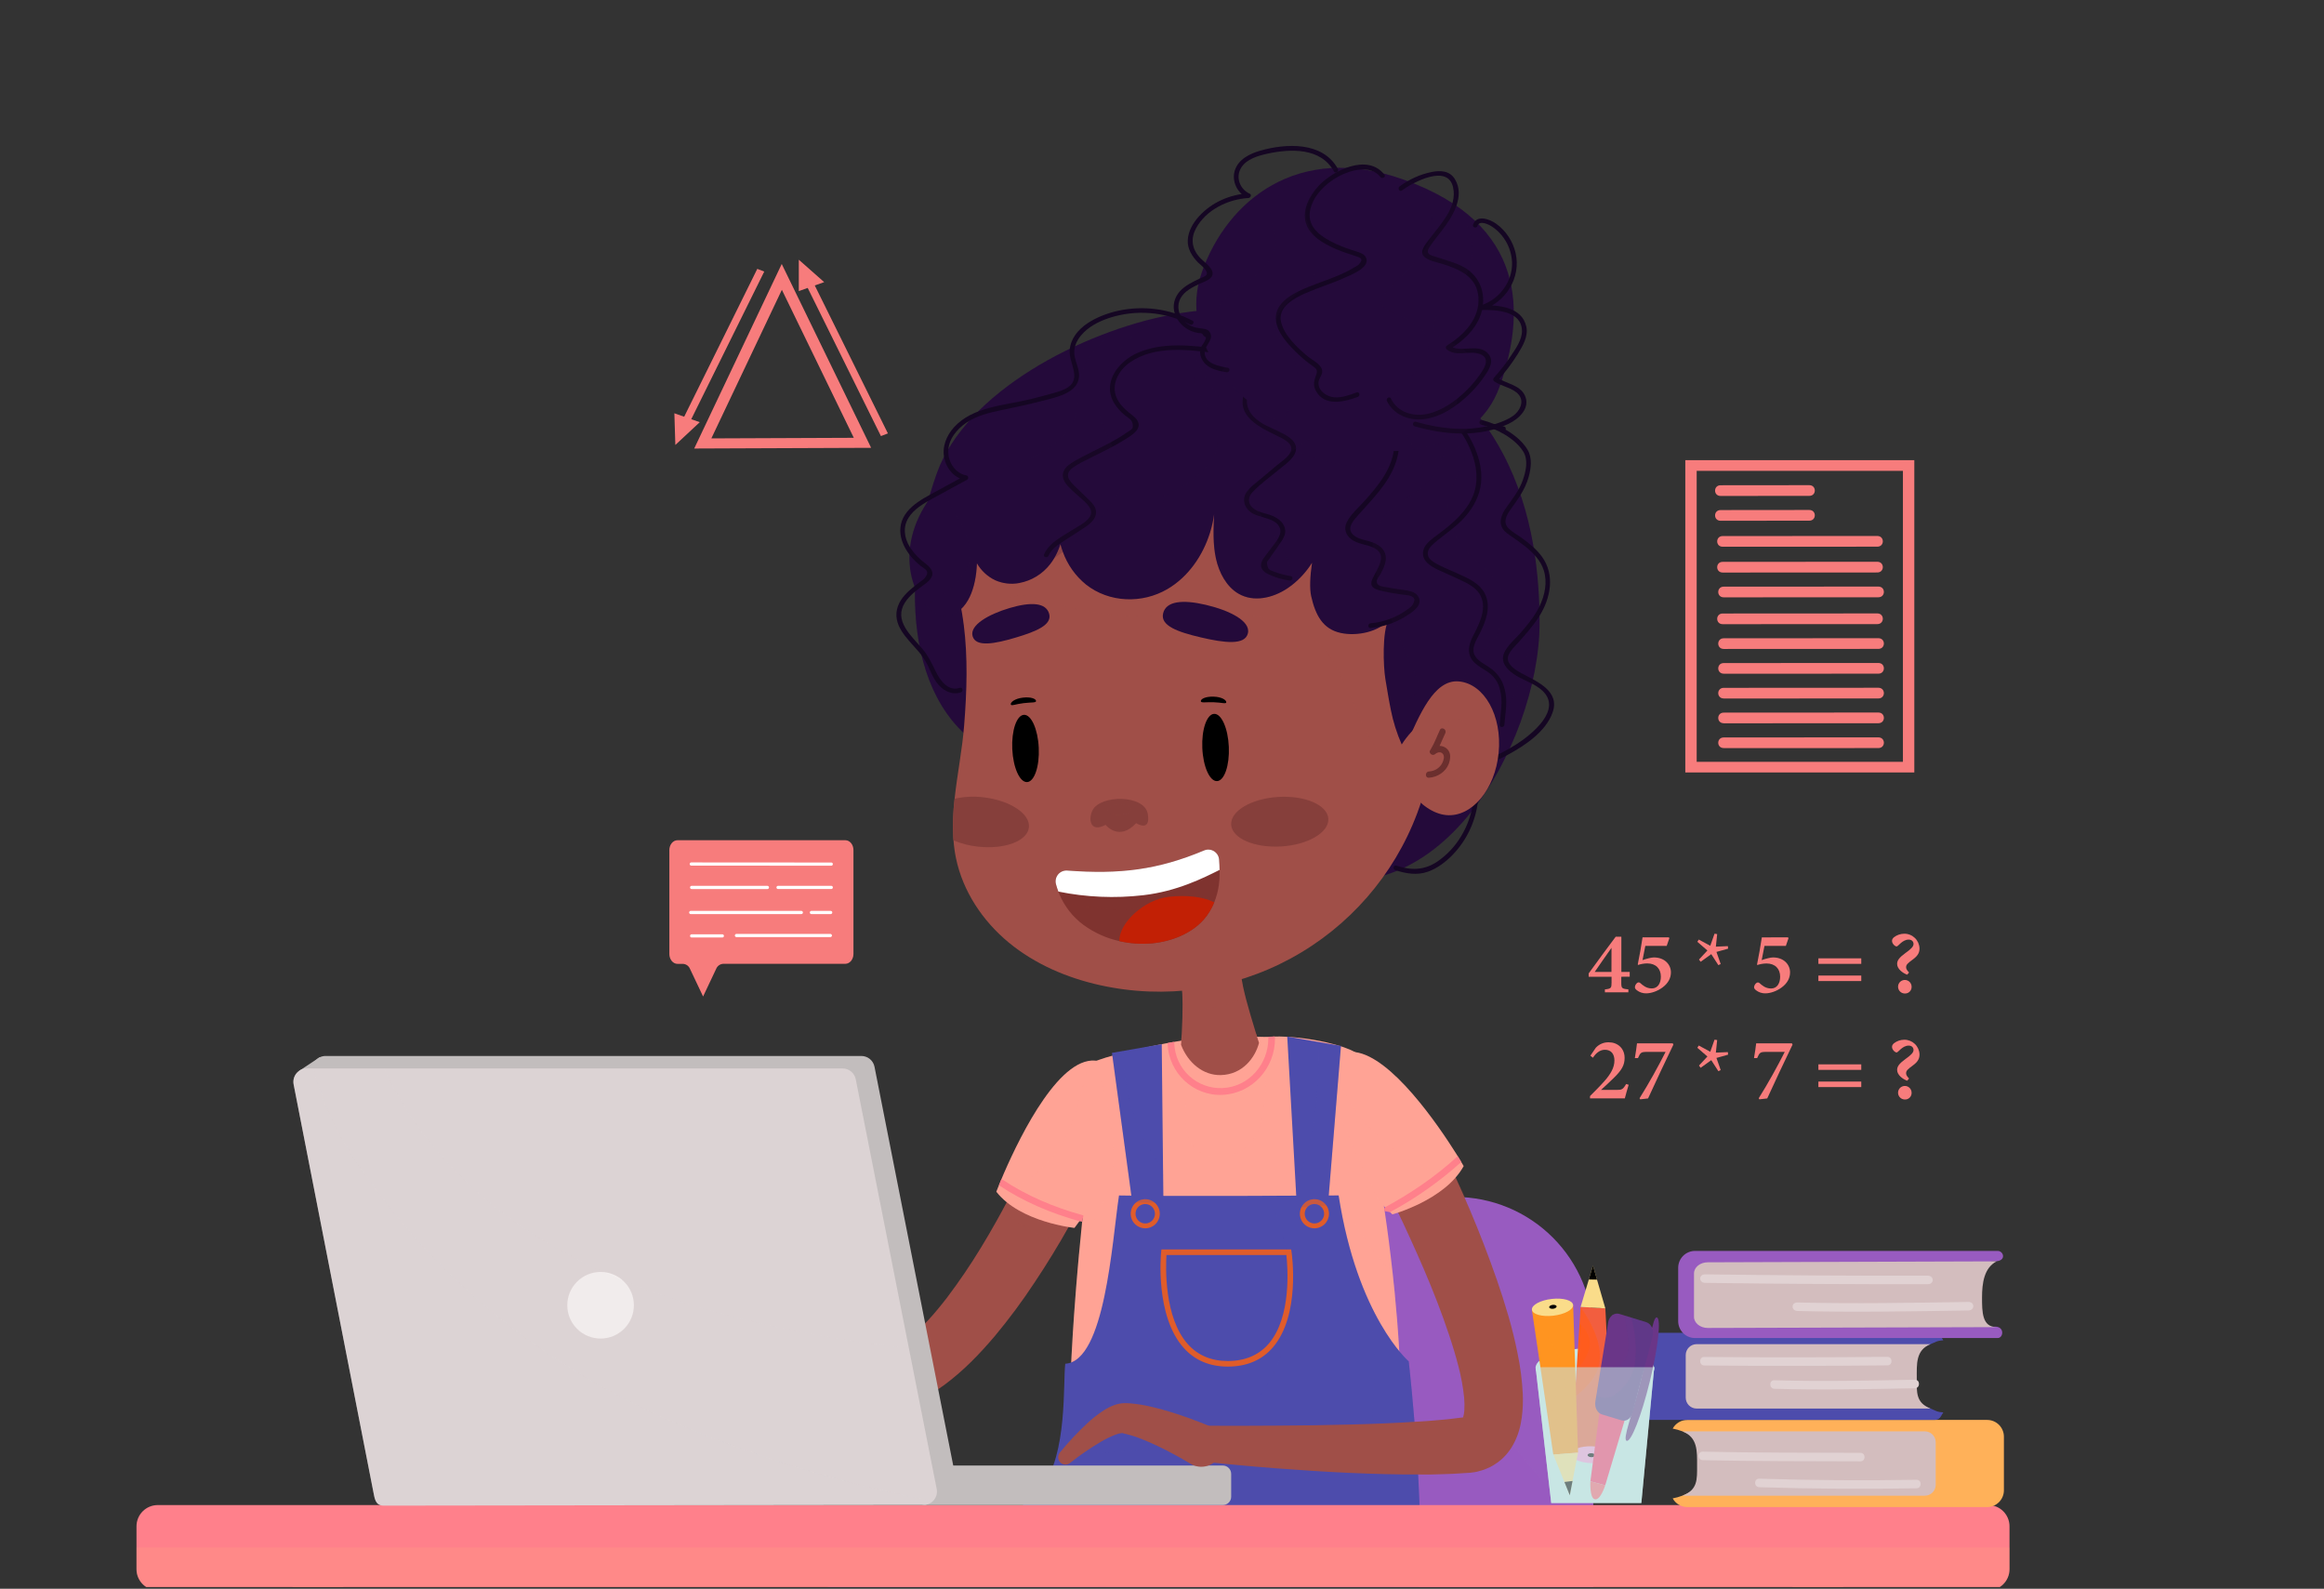 <svg width="218" height="149" viewBox="0 0 218 149" fill="none" xmlns="http://www.w3.org/2000/svg">
<rect x="0" y="0" width="218" height="149" fill="#333333" stroke="none"/>
<g clip-path="url(#clip0_259_1399)">
<path d="M152.083 91.604V92.158C152.083 92.671 152.122 92.734 152.747 92.787V93.065H150.546V92.788C151.14 92.735 151.17 92.648 151.17 92.133V91.604H149.022V91.294C149.869 90.128 150.813 88.838 151.56 87.849H152.089V91.151H152.873V91.602L152.083 91.604ZM151.165 88.892C150.722 89.519 150.15 90.331 149.589 91.153H151.161L151.165 88.892Z" fill="#F77C7C"/>
<path d="M156.543 87.909L156.592 87.986L156.344 88.71H154.337C154.262 89.101 154.155 89.682 154.075 90.045C154.455 89.908 154.915 89.794 155.133 89.794C156.183 89.794 156.739 90.488 156.739 91.192C156.739 91.699 156.51 92.195 155.951 92.609C155.489 92.952 154.892 93.162 154.415 93.162C154.1 93.166 153.792 93.064 153.543 92.871C153.389 92.747 153.356 92.67 153.362 92.557C153.372 92.481 153.396 92.408 153.434 92.342C153.472 92.276 153.523 92.219 153.584 92.173C153.628 92.142 153.682 92.128 153.736 92.134C153.79 92.14 153.84 92.166 153.876 92.206C154.088 92.394 154.421 92.699 154.946 92.699C155.523 92.699 155.795 92.194 155.795 91.592C155.795 90.853 155.329 90.353 154.512 90.353C154.223 90.357 153.937 90.405 153.662 90.497L153.627 90.452C153.779 89.737 153.971 88.64 154.078 87.907L156.543 87.909Z" fill="#F77C7C"/>
<path d="M161.01 89.276L161.408 90.414L161.187 90.515L160.523 89.485L159.527 90.2L159.37 89.991L160.162 89.141L159.217 88.328L159.35 88.115L160.429 88.701L160.83 87.566L161.077 87.605L160.955 88.781L162.081 88.734L162.102 88.973L161.01 89.276Z" fill="#F77C7C"/>
<path d="M167.719 87.909L167.768 87.986L167.521 88.71H165.514C165.44 89.101 165.331 89.682 165.252 90.045C165.631 89.908 166.093 89.794 166.31 89.794C167.361 89.794 167.915 90.488 167.915 91.192C167.915 91.699 167.687 92.195 167.129 92.609C166.667 92.952 166.068 93.162 165.593 93.162C165.277 93.167 164.97 93.064 164.721 92.871C164.567 92.747 164.534 92.67 164.539 92.557C164.55 92.482 164.577 92.409 164.617 92.344C164.657 92.279 164.71 92.223 164.773 92.18C164.817 92.149 164.871 92.135 164.924 92.141C164.978 92.147 165.027 92.173 165.064 92.213C165.276 92.401 165.609 92.705 166.134 92.705C166.711 92.705 166.984 92.201 166.984 91.599C166.984 90.859 166.518 90.359 165.7 90.359C165.411 90.363 165.124 90.412 164.85 90.503L164.816 90.459C164.966 89.744 165.159 88.646 165.266 87.914L167.719 87.909Z" fill="#F77C7C"/>
<path d="M170.572 90.395V89.878H174.594V90.395H170.572ZM170.572 92.009V91.493H174.594V92.009H170.572Z" fill="#F77C7C"/>
<path d="M178.902 91.413C178.499 91.268 177.958 90.884 177.958 90.404C177.958 90.084 178.137 89.817 178.732 89.383C179.306 88.978 179.495 88.755 179.495 88.529C179.495 88.303 179.333 88.12 179.039 88.12C178.444 88.12 178.062 88.763 177.911 88.763C177.761 88.763 177.48 88.507 177.48 88.243C177.48 88.095 177.537 88.022 177.658 87.9C177.938 87.686 178.281 87.569 178.634 87.569C179.003 87.568 179.357 87.71 179.623 87.966C179.889 88.221 180.045 88.57 180.058 88.939C180.058 89.27 179.964 89.589 179.465 89.958C178.927 90.348 178.801 90.479 178.801 90.715C178.801 90.878 178.885 91.001 179.077 91.208L178.902 91.413ZM178.695 93.176C178.569 93.178 178.445 93.144 178.338 93.076C178.232 93.008 178.148 92.91 178.098 92.794C178.048 92.678 178.033 92.55 178.056 92.426C178.078 92.302 178.137 92.188 178.225 92.097C178.313 92.007 178.426 91.945 178.55 91.919C178.673 91.893 178.802 91.904 178.918 91.952C179.035 91.999 179.136 92.08 179.206 92.184C179.277 92.289 179.315 92.412 179.316 92.538C179.32 92.622 179.307 92.705 179.277 92.783C179.248 92.861 179.203 92.933 179.144 92.993C179.086 93.052 179.016 93.1 178.939 93.131C178.861 93.162 178.778 93.178 178.695 93.176Z" fill="#F77C7C"/>
<path d="M152.774 101.737C152.65 102.158 152.498 102.677 152.415 103.011H149.149V102.796C149.591 102.354 150.079 101.871 150.495 101.399C151.082 100.735 151.439 100.134 151.439 99.462C151.439 98.839 151.123 98.453 150.545 98.453C150.023 98.453 149.666 98.836 149.413 99.201L149.185 99.006L149.695 98.259C149.85 98.093 150.039 97.961 150.249 97.874C150.459 97.786 150.685 97.745 150.912 97.752C151.726 97.752 152.395 98.306 152.395 99.218C152.395 99.882 152.144 100.364 151.32 101.151C150.988 101.475 150.501 101.932 150.182 102.218H151.641C152.131 102.218 152.239 102.182 152.537 101.664L152.774 101.737Z" fill="#F77C7C"/>
<path d="M156.97 97.971C156.17 99.64 155.368 101.319 154.595 103.017L153.86 103.102L153.796 103C154.681 101.589 155.547 100.02 156.238 98.653H154.489C153.929 98.653 153.879 98.716 153.65 99.231H153.356C153.46 98.638 153.51 98.218 153.556 97.852H156.916L156.97 97.971Z" fill="#F77C7C"/>
<path d="M161.01 99.219L161.408 100.356L161.187 100.458L160.523 99.428L159.527 100.143L159.37 99.934L160.162 99.084L159.217 98.266L159.35 98.053L160.429 98.639L160.83 97.505L161.077 97.543L160.955 98.72L162.081 98.672L162.102 98.911L161.01 99.219Z" fill="#F77C7C"/>
<path d="M168.147 97.971C167.347 99.64 166.544 101.319 165.773 103.017L165.037 103.102L164.974 103C165.859 101.589 166.725 100.02 167.416 98.653H165.666C165.106 98.653 165.057 98.716 164.828 99.231H164.532C164.643 98.638 164.686 98.218 164.734 97.852H168.092L168.147 97.971Z" fill="#F77C7C"/>
<path d="M170.572 100.338V99.821H174.594V100.338H170.572ZM170.572 101.952V101.435H174.594V101.952H170.572Z" fill="#F77C7C"/>
<path d="M178.902 101.356C178.499 101.211 177.958 100.827 177.958 100.346C177.958 100.027 178.137 99.76 178.732 99.326C179.306 98.921 179.495 98.698 179.495 98.472C179.495 98.246 179.333 98.062 179.039 98.062C178.444 98.062 178.062 98.705 177.911 98.705C177.761 98.705 177.48 98.45 177.48 98.186C177.48 98.038 177.537 97.965 177.658 97.843C177.938 97.628 178.281 97.511 178.634 97.511C179.003 97.51 179.357 97.653 179.623 97.908C179.889 98.164 180.045 98.513 180.058 98.881C180.058 99.213 179.964 99.532 179.465 99.9C178.927 100.291 178.801 100.422 178.801 100.657C178.801 100.821 178.885 100.944 179.077 101.151L178.902 101.356ZM178.695 103.116C178.569 103.119 178.445 103.084 178.338 103.016C178.232 102.948 178.148 102.85 178.098 102.735C178.048 102.619 178.033 102.491 178.056 102.367C178.078 102.243 178.137 102.128 178.225 102.038C178.313 101.948 178.426 101.886 178.55 101.86C178.673 101.834 178.802 101.845 178.918 101.892C179.035 101.94 179.136 102.021 179.206 102.125C179.277 102.23 179.315 102.353 179.316 102.479C179.32 102.562 179.307 102.646 179.277 102.724C179.248 102.802 179.203 102.873 179.144 102.933C179.086 102.993 179.016 103.04 178.939 103.072C178.861 103.103 178.778 103.118 178.695 103.116Z" fill="#F77C7C"/>
<path d="M65.12 42.064L73.329 24.758L81.716 41.998L65.12 42.064ZM73.342 27.179L66.728 41.114L80.089 41.06L73.342 27.179Z" fill="#F77C7C"/>
<path d="M83.288 40.647L76.428 26.77L77.311 26.459L74.931 24.358V27.299L75.766 27.004L82.634 40.898L83.288 40.647Z" fill="#F77C7C"/>
<path d="M71.69 25.468L71.036 25.216L64.178 39.083L63.259 38.761L63.349 41.73L65.642 39.595L64.842 39.315L71.69 25.468Z" fill="#F77C7C"/>
<path d="M80.057 79.725V89.463C80.057 89.975 79.716 90.391 79.294 90.391H67.848C67.704 90.397 67.566 90.444 67.448 90.526C67.33 90.608 67.239 90.722 67.184 90.855L66.678 91.922L65.953 93.457L65.227 91.926L64.721 90.859C64.666 90.727 64.574 90.613 64.457 90.53C64.339 90.448 64.2 90.401 64.056 90.396H63.551C63.129 90.396 62.788 89.98 62.788 89.467V79.729C62.788 79.217 63.129 78.801 63.551 78.801H79.287C79.716 78.796 80.057 79.213 80.057 79.725Z" fill="#F77C7C"/>
<path d="M77.989 80.892C73.604 80.892 69.217 80.889 64.83 80.883V81.181H64.99C65.028 81.178 65.062 81.161 65.088 81.133C65.113 81.106 65.127 81.07 65.127 81.032C65.127 80.995 65.113 80.959 65.088 80.931C65.062 80.904 65.028 80.887 64.99 80.883H64.83C64.793 80.887 64.758 80.904 64.733 80.931C64.708 80.959 64.694 80.995 64.694 81.032C64.694 81.07 64.708 81.106 64.733 81.133C64.758 81.161 64.793 81.178 64.83 81.181C69.217 81.181 73.603 81.184 77.989 81.19C78.026 81.187 78.061 81.17 78.086 81.142C78.111 81.115 78.125 81.079 78.125 81.041C78.125 81.004 78.111 80.968 78.086 80.94C78.061 80.913 78.026 80.896 77.989 80.892Z" fill="white"/>
<path d="M77.989 83.079H72.969C72.932 83.082 72.897 83.099 72.872 83.127C72.847 83.154 72.833 83.191 72.833 83.228C72.833 83.265 72.847 83.301 72.872 83.329C72.897 83.356 72.932 83.374 72.969 83.377H73.131C73.168 83.374 73.203 83.356 73.228 83.329C73.253 83.301 73.267 83.265 73.267 83.228C73.267 83.191 73.253 83.154 73.228 83.127C73.203 83.099 73.168 83.082 73.131 83.079H72.969V83.377H77.989C78.026 83.374 78.061 83.356 78.086 83.329C78.111 83.301 78.125 83.265 78.125 83.228C78.125 83.191 78.111 83.154 78.086 83.127C78.061 83.099 78.026 83.082 77.989 83.079Z" fill="white"/>
<path d="M71.999 83.08H64.864C64.827 83.083 64.792 83.1 64.767 83.128C64.742 83.156 64.728 83.192 64.728 83.229C64.728 83.266 64.742 83.302 64.767 83.33C64.792 83.358 64.827 83.375 64.864 83.378H71.999C72.036 83.375 72.071 83.358 72.096 83.33C72.121 83.302 72.135 83.266 72.135 83.229C72.135 83.192 72.121 83.156 72.096 83.128C72.071 83.1 72.036 83.083 71.999 83.08Z" fill="white"/>
<path d="M77.936 85.429H76.1C76.062 85.433 76.028 85.45 76.002 85.477C75.977 85.505 75.963 85.541 75.963 85.578C75.963 85.616 75.977 85.652 76.002 85.679C76.028 85.707 76.062 85.724 76.1 85.727H77.936C77.973 85.724 78.007 85.707 78.033 85.679C78.058 85.652 78.072 85.616 78.072 85.578C78.072 85.541 78.058 85.505 78.033 85.477C78.007 85.45 77.973 85.433 77.936 85.429Z" fill="white"/>
<path d="M75.181 85.429H64.779C64.742 85.433 64.707 85.45 64.682 85.477C64.657 85.505 64.643 85.541 64.643 85.578C64.643 85.616 64.657 85.652 64.682 85.679C64.707 85.707 64.742 85.724 64.779 85.727H75.181C75.219 85.724 75.253 85.707 75.278 85.679C75.304 85.652 75.318 85.616 75.318 85.578C75.318 85.541 75.304 85.505 75.278 85.477C75.253 85.45 75.219 85.433 75.181 85.429Z" fill="white"/>
<path d="M77.905 87.588H69.07C69.032 87.592 68.998 87.609 68.972 87.636C68.947 87.664 68.933 87.7 68.933 87.737C68.933 87.775 68.947 87.811 68.972 87.838C68.998 87.866 69.032 87.883 69.07 87.886H69.244C69.282 87.883 69.316 87.866 69.342 87.838C69.367 87.811 69.381 87.775 69.381 87.737C69.381 87.7 69.367 87.664 69.342 87.636C69.316 87.609 69.282 87.592 69.244 87.588H69.07V87.886H77.905C77.942 87.883 77.977 87.866 78.002 87.838C78.027 87.811 78.041 87.775 78.041 87.737C78.041 87.7 78.027 87.664 78.002 87.636C77.977 87.609 77.942 87.592 77.905 87.588Z" fill="white"/>
<path d="M67.771 87.625H64.864C64.827 87.628 64.792 87.645 64.767 87.673C64.742 87.7 64.728 87.736 64.728 87.774C64.728 87.811 64.742 87.847 64.767 87.875C64.792 87.902 64.827 87.919 64.864 87.923H67.771C67.809 87.919 67.843 87.902 67.869 87.875C67.894 87.847 67.908 87.811 67.908 87.774C67.908 87.736 67.894 87.7 67.869 87.673C67.843 87.645 67.809 87.628 67.771 87.625Z" fill="white"/>
<path d="M179.57 72.444H158.088V43.157H179.57V72.444ZM159.155 71.448H178.502V44.159H159.155V71.448Z" fill="#F77C7C"/>
<path d="M161.396 48.839C164.172 48.839 166.947 48.836 169.721 48.831C170.407 48.831 170.408 47.828 169.721 47.828H169.621C168.933 47.828 168.932 48.831 169.621 48.831H169.721V47.828C166.946 47.828 164.172 47.836 161.396 47.836C160.71 47.836 160.708 48.839 161.396 48.839Z" fill="#F77C7C"/>
<path d="M161.396 46.513C164.172 46.513 166.947 46.51 169.721 46.505C170.407 46.505 170.408 45.502 169.721 45.502H169.621C168.933 45.502 168.932 46.505 169.621 46.505H169.721V45.502C166.946 45.502 164.172 45.51 161.396 45.51C160.71 45.51 160.708 46.513 161.396 46.513Z" fill="#F77C7C"/>
<path d="M161.594 51.276C166.43 51.276 171.265 51.274 176.1 51.27C176.787 51.27 176.788 50.267 176.1 50.267H175.924C175.238 50.267 175.237 51.27 175.924 51.27H176.1V50.267C171.265 50.267 166.43 50.27 161.594 50.274C160.908 50.274 160.907 51.276 161.594 51.276Z" fill="#F77C7C"/>
<path d="M161.594 53.696C166.43 53.696 171.265 53.693 176.1 53.689C176.787 53.689 176.788 52.686 176.1 52.686H175.924C175.238 52.686 175.237 53.689 175.924 53.689H176.1V52.686C171.265 52.686 166.43 52.688 161.594 52.693C160.908 52.693 160.907 53.696 161.594 53.696Z" fill="#F77C7C"/>
<path d="M161.694 56.022C166.528 56.022 171.363 56.019 176.199 56.015C176.887 56.015 176.888 55.012 176.199 55.012H176.023C175.336 55.012 175.335 56.015 176.023 56.015H176.199V55.012C171.364 55.012 166.529 55.015 161.694 55.019C161.007 55.019 161.006 56.022 161.694 56.022Z" fill="#F77C7C"/>
<path d="M161.594 58.539C166.43 58.539 171.265 58.537 176.1 58.532C176.787 58.532 176.788 57.53 176.1 57.53H175.924C175.238 57.53 175.237 58.532 175.924 58.532H176.1V57.53C171.265 57.53 166.43 57.532 161.594 57.538C160.908 57.538 160.907 58.539 161.594 58.539Z" fill="#F77C7C"/>
<path d="M161.694 60.863C166.528 60.863 171.363 60.861 176.199 60.856C176.887 60.856 176.888 59.854 176.199 59.854H176.023C175.336 59.854 175.335 60.856 176.023 60.856H176.199V59.854C171.364 59.854 166.529 59.856 161.694 59.861C161.007 59.861 161.006 60.863 161.694 60.863Z" fill="#F77C7C"/>
<path d="M161.694 63.187C166.528 63.187 171.363 63.185 176.199 63.18C176.887 63.18 176.888 62.178 176.199 62.178H176.023C175.336 62.178 175.335 63.18 176.023 63.18H176.199V62.178C171.364 62.178 166.529 62.18 161.694 62.185C161.007 62.185 161.006 63.181 161.694 63.181V63.187Z" fill="#F77C7C"/>
<path d="M161.694 65.511C166.528 65.511 171.363 65.508 176.199 65.504C176.887 65.504 176.888 64.501 176.199 64.501H176.023C175.336 64.501 175.335 65.504 176.023 65.504H176.199V64.501C171.364 64.501 166.529 64.504 161.694 64.509C161.007 64.509 161.006 65.505 161.694 65.505V65.511Z" fill="#F77C7C"/>
<path d="M161.694 67.835C166.528 67.835 171.363 67.832 176.199 67.828C176.887 67.828 176.888 66.825 176.199 66.825H176.023C175.336 66.825 175.335 67.828 176.023 67.828H176.199V66.825C171.364 66.825 166.529 66.828 161.694 66.833C161.007 66.833 161.006 67.829 161.694 67.829V67.835Z" fill="#F77C7C"/>
<path d="M161.694 70.164C166.528 70.164 171.363 70.162 176.199 70.157C176.887 70.157 176.888 69.155 176.199 69.155H176.023C175.336 69.155 175.335 70.157 176.023 70.157H176.199V69.155C171.364 69.155 166.529 69.157 161.694 69.162C161.007 69.162 161.006 70.158 161.694 70.158V70.164Z" fill="#F77C7C"/>
<path d="M110.849 92.488C110.777 91.728 110.657 90.864 110.485 89.858C110.419 89.483 110.348 89.083 110.264 88.671C110.264 88.652 110.255 88.629 110.25 88.608L110.925 88.491L116.385 87.55C116.313 88.124 116.276 88.702 116.275 89.28C116.271 89.803 116.294 90.326 116.344 90.846C116.399 91.418 116.486 91.986 116.606 92.548C117.193 95.326 119.395 101.721 119.395 101.721L110.022 102.692C110.72 101.16 111.018 95.439 110.908 93.246C110.893 93.01 110.873 92.755 110.849 92.488Z" fill="#A04F48"/>
<g style="mix-blend-mode:multiply" opacity="0.4">
<g style="mix-blend-mode:multiply" opacity="0.4">
<path d="M116.342 90.852C116.292 90.331 116.268 89.809 116.273 89.286C116.274 88.707 116.311 88.129 116.383 87.555L110.923 88.497L110.248 88.613C110.248 88.634 110.258 88.657 110.262 88.676C110.342 89.093 110.413 89.488 110.483 89.864C110.654 90.87 110.775 91.734 110.847 92.494C110.871 92.761 110.891 93.015 110.904 93.256C110.928 93.692 110.934 94.27 110.924 94.924C112.972 94.725 115.008 94.347 116.832 93.526C116.742 93.171 116.662 92.843 116.601 92.554C116.483 91.992 116.396 91.424 116.342 90.852Z" fill="#A04F48"/>
</g>
</g>
<path d="M144.418 58.42C144.418 69.817 134.32 88.126 120.09 80.994C111.973 76.927 102.665 74.355 94.227 71.131C84.915 67.572 84.235 54.573 87.872 44.392C90.575 36.824 101.382 31.084 110.047 29.483C110.548 29.391 111.043 29.313 111.527 29.248C112.766 29.076 114.018 29.01 115.268 29.05C127.815 29.568 135.015 34.011 139.117 39.572C139.809 40.509 140.429 41.496 140.973 42.526C143.898 48.043 144.418 54.123 144.418 58.42Z" fill="#240A3A"/>
<path d="M149.459 125.239C149.459 121.796 148.092 118.494 145.657 116.059C143.222 113.624 139.92 112.256 136.477 112.256H115.925C108.755 112.256 103.433 117.797 103.433 124.968V151.707C103.433 158.878 103.322 164.2 110.497 164.2H135.64C136.273 166.405 137.673 168.383 140.692 168.145C147.834 167.582 148.852 157.512 148.991 154.652C149.298 153.534 149.453 152.38 149.454 151.221L149.459 125.239Z" fill="#985BC0"/>
<g style="mix-blend-mode:multiply" opacity="0.4">
<g style="mix-blend-mode:multiply" opacity="0.4">
<path d="M134.341 119.513C133.752 117.156 133.589 114.722 133.715 112.256H115.925C108.755 112.256 103.433 117.797 103.433 124.968V151.707C103.433 158.878 103.322 164.2 110.497 164.2H135.64C136.273 166.405 137.673 168.383 140.692 168.145C147.834 167.582 148.852 157.512 148.991 154.652C149.298 153.534 149.453 152.38 149.454 151.221V143.239C142.053 137.399 136.599 128.725 134.341 119.513Z" fill="#985BC0"/>
</g>
</g>
<path d="M55.189 209.037L29.832 149.789L6.17 209.021L3.577 208.562L29.743 143.061L57.771 208.547L55.189 209.037Z" fill="#FF7B47"/>
<g style="mix-blend-mode:multiply" opacity="0.4">
<g style="mix-blend-mode:multiply" opacity="0.4">
<path d="M92.716 57.669C90.816 55.33 87.16 54.16 86.868 50.944C86.76 50.145 86.694 49.341 86.67 48.534C84.567 57.83 86.142 68.041 94.227 71.131C94.614 66.409 95.902 61.563 92.716 57.669Z" fill="#240A3A"/>
</g>
<g style="mix-blend-mode:multiply" opacity="0.4">
<path d="M126.053 77.554C124.061 78.351 122.41 79.758 121.189 81.498C134.838 87.18 144.418 69.522 144.418 58.42C144.418 57.656 144.401 56.834 144.357 55.97C143.53 60.582 142.711 65.026 139.943 68.928C136.58 73.607 131.17 75.654 126.053 77.554Z" fill="#240A3A"/>
</g>
</g>
<path d="M195.9 209.037L170.542 149.789L146.881 209.021L144.287 208.562L170.453 143.061L198.482 208.547L195.9 209.037Z" fill="#FF7B47"/>
<path d="M125.35 160.117L105.272 159.674C104.656 159.674 104.046 159.553 103.477 159.317C102.908 159.082 102.391 158.736 101.956 158.301C101.521 157.865 101.175 157.348 100.94 156.779C100.704 156.21 100.583 155.601 100.583 154.985V144.199C100.583 142.955 101.077 141.763 101.956 140.883C102.836 140.004 104.028 139.51 105.272 139.51H125.921C127.165 139.51 128.357 140.004 129.236 140.883C130.116 141.763 130.61 142.955 130.61 144.199L131.052 152.88C131.268 156.391 127.939 160.117 125.35 160.117Z" fill="#270048"/>
<path d="M103.018 159.152C102.993 159.151 102.968 159.151 102.944 159.152L102.846 159.147L102.64 159.137L102.217 159.121L101.348 159.097C100.765 159.085 100.177 159.079 99.588 159.079C98.411 159.079 97.23 159.101 96.047 159.146C93.691 159.236 91.347 159.413 89.054 159.707C86.76 160 84.516 160.414 82.414 161.002C81.404 161.282 80.414 161.624 79.447 162.028C78.604 162.374 77.799 162.806 77.044 163.316C76.538 163.65 76.09 164.063 75.716 164.54C75.658 164.619 75.605 164.691 75.57 164.762C75.549 164.795 75.531 164.829 75.513 164.862C75.496 164.895 75.498 164.895 75.488 164.914L75.44 165.038C75.289 165.463 75.174 165.899 75.096 166.343C74.896 167.485 74.778 168.641 74.743 169.8C74.692 171.044 74.699 172.338 74.743 173.651C74.829 176.278 75.059 178.974 75.365 181.671C75.518 183.022 75.692 184.372 75.886 185.724C75.984 186.4 76.085 187.074 76.191 187.748L76.352 188.754L76.518 189.735C74.848 190.453 73.119 191.024 71.35 191.442C71.199 191.244 71.007 190.406 71.007 190.406L70.675 189.39C70.46 188.713 70.251 188.034 70.046 187.354C69.634 185.994 69.241 184.624 68.867 183.244C68.121 180.477 67.444 177.674 66.902 174.757C66.632 173.298 66.396 171.809 66.223 170.261C66.031 168.63 65.95 166.987 65.982 165.345C66.003 164.397 66.088 163.452 66.239 162.516L66.305 162.132L66.416 161.682C66.492 161.382 66.576 161.085 66.671 160.797C66.857 160.229 67.078 159.675 67.335 159.137C67.814 158.148 68.403 157.217 69.091 156.361C69.695 155.611 70.361 154.914 71.082 154.275C72.337 153.178 73.707 152.218 75.167 151.413C76.471 150.689 77.819 150.049 79.204 149.496C81.876 148.421 84.515 147.65 87.144 147.013C89.772 146.375 92.388 145.896 95 145.508C96.309 145.314 97.618 145.146 98.932 145.001C99.59 144.927 100.25 144.862 100.913 144.805L101.916 144.722L102.426 144.686L102.689 144.669L102.986 144.654L103.018 159.152Z" fill="#A04F48"/>
<g style="mix-blend-mode:multiply" opacity="0.4">
<g style="mix-blend-mode:multiply" opacity="0.4">
<path d="M102.994 144.644L102.698 144.659L102.435 144.676L101.924 144.712L100.922 144.795C100.258 144.853 99.598 144.919 98.941 144.991C97.626 145.136 96.318 145.304 95.009 145.498C92.393 145.886 89.777 146.371 87.152 147.003C84.528 147.635 81.885 148.412 79.213 149.486C77.828 150.039 76.479 150.679 75.176 151.403C74.327 151.877 73.505 152.399 72.716 152.966C76.211 153.317 79.811 153.724 82.343 156.361C84.098 158.261 81.613 160.601 79.712 161.77C79.428 161.949 79.144 162.121 78.861 162.292C79.058 162.2 79.258 162.109 79.465 162.023C80.431 161.619 81.422 161.276 82.432 160.997C84.525 160.408 86.776 160.001 89.071 159.701C91.366 159.401 93.709 159.231 96.065 159.14C97.242 159.096 98.423 159.074 99.606 159.074C100.195 159.074 100.782 159.074 101.366 159.091L102.234 159.116L102.658 159.131L102.864 159.141L102.961 159.147C102.986 159.145 103.011 159.145 103.035 159.147L102.994 144.644Z" fill="#A04F48"/>
</g>
</g>
<path d="M121.843 159.682C121.843 159.682 116.142 159.804 114.989 159.969C113.836 160.134 112.687 160.317 111.545 160.513C110.403 160.709 109.272 160.924 108.153 161.167C107.035 161.411 105.934 161.681 104.855 161.982C103.776 162.283 102.72 162.603 101.713 162.969C100.745 163.314 99.798 163.716 98.878 164.174C98.116 164.549 97.396 165.003 96.729 165.528C96.524 165.693 96.331 165.871 96.149 166.061C96.027 166.19 95.874 166.38 95.857 166.472C95.84 166.564 95.817 166.652 95.802 166.75C95.73 167.189 95.692 167.633 95.685 168.078C95.68 169.172 95.765 170.264 95.939 171.344C96.116 172.51 96.382 173.718 96.691 174.943C97.001 176.168 97.374 177.403 97.784 178.638C98.193 179.873 98.633 181.116 99.111 182.349C99.59 183.581 100.092 184.811 100.619 186.03C100.883 186.64 101.154 187.246 101.43 187.848L101.849 188.745L102.061 189.187L102.113 189.298C102.135 189.331 102.127 189.388 102.067 189.488C102.057 189.508 102.033 189.542 102.016 189.568C102 189.595 101.971 189.631 101.942 189.668C101.881 189.744 101.843 189.801 101.75 189.905L101.627 190.045L101.454 190.229L101.278 190.412C101.253 190.44 101.218 190.476 101.174 190.518L101.056 190.638L99.373 192.077L99.237 192.17C99.188 192.204 99.147 192.231 99.116 192.249L98.907 192.38L98.699 192.511L98.543 192.598C98.458 192.646 98.371 192.689 98.283 192.727C98.247 192.745 98.21 192.761 98.172 192.774C98.144 192.785 98.116 192.794 98.087 192.801C97.983 192.829 97.93 192.815 97.906 192.776L97.826 192.666L97.507 192.245L96.882 191.404C96.47 190.842 96.064 190.274 95.664 189.701C94.864 188.556 94.088 187.385 93.341 186.178C92.594 184.97 91.867 183.737 91.172 182.462C90.477 181.186 89.822 179.862 89.202 178.478C88.56 177.056 87.997 175.599 87.515 174.114C86.976 172.484 86.581 170.808 86.336 169.108C86.199 168.151 86.125 167.185 86.114 166.218C86.114 165.964 86.114 165.708 86.122 165.443C86.13 165.179 86.145 164.915 86.166 164.646L86.181 164.446V164.395L86.189 164.329L86.206 164.194C86.23 164.013 86.256 163.833 86.288 163.656C86.35 163.3 86.428 162.948 86.518 162.608C86.856 161.35 87.378 160.149 88.068 159.045C88.63 158.142 89.284 157.299 90.019 156.53C91.358 155.13 92.699 154.141 94.011 153.287C95.262 152.485 96.565 151.767 97.911 151.138C99.2 150.528 100.478 149.998 101.753 149.519C103.028 149.04 104.298 148.624 105.567 148.237C106.837 147.849 108.1 147.497 109.365 147.173C110.63 146.849 111.896 146.568 113.162 146.301C114.428 146.035 115.694 145.789 116.969 145.583C117.605 145.478 118.242 145.377 118.885 145.283C119.206 145.237 119.528 145.189 119.855 145.149L120.348 145.087L120.882 145.026L121.843 159.682Z" fill="#A04F48"/>
<path d="M132.94 76.266C130.755 82.088 126.542 86.925 121.075 89.888C115.608 92.851 109.255 93.741 103.184 92.394C100.085 91.707 97.085 90.424 94.633 88.403C92.181 86.382 90.317 83.593 89.675 80.484C89.562 79.934 89.484 79.377 89.442 78.816C89.435 78.731 89.43 78.648 89.424 78.564C89.36 77.346 89.401 76.124 89.547 74.912C89.548 74.885 89.55 74.858 89.554 74.83C89.799 72.577 90.26 70.309 90.439 68.051C90.704 64.763 90.788 61.619 90.404 58.592C89.991 55.341 89.037 52.224 87.178 49.206C102.76 46.986 115.996 45.243 131.007 47.526C131.87 47.657 132.739 47.802 133.614 47.96C133.342 48.1 134.146 51.722 133.876 51.861C134.901 60.024 135.834 68.567 132.94 76.266Z" fill="#A04F48"/>
<g style="mix-blend-mode:multiply" opacity="0.4">
<g style="mix-blend-mode:multiply" opacity="0.4">
<path d="M120.886 145.03L120.353 145.091L119.859 145.153C119.527 145.192 119.211 145.24 118.89 145.286C118.247 145.381 117.609 145.481 116.972 145.586C115.698 145.792 114.433 146.043 113.166 146.305C111.899 146.566 110.634 146.858 109.37 147.177C108.105 147.495 106.84 147.853 105.572 148.24C104.304 148.627 103.033 149.051 101.757 149.523C100.481 149.994 99.204 150.532 97.915 151.141C96.569 151.771 95.266 152.489 94.016 153.291C92.703 154.145 91.36 155.133 90.023 156.533C89.39 157.196 88.816 157.914 88.307 158.676C91.138 158.606 94.356 160.593 95.057 163.379C95.642 165.573 94.326 167.766 94.911 170.105C95.093 170.919 95.504 171.664 96.095 172.253C96.037 171.946 95.986 171.641 95.94 171.339C95.766 170.259 95.681 169.167 95.686 168.074C95.693 167.629 95.732 167.185 95.803 166.746C95.818 166.647 95.836 166.554 95.858 166.468C95.88 166.382 96.028 166.186 96.15 166.056C96.332 165.866 96.526 165.688 96.73 165.523C97.397 164.998 98.117 164.544 98.879 164.17C99.799 163.712 100.746 163.31 101.714 162.964C102.722 162.598 103.778 162.274 104.856 161.977C105.934 161.681 107.037 161.406 108.156 161.163C109.274 160.919 110.405 160.704 111.546 160.509C112.687 160.314 113.836 160.125 114.99 159.964C116.144 159.804 121.844 159.678 121.844 159.678L120.886 145.03Z" fill="#A04F48"/>
</g>
</g>
<g style="mix-blend-mode:multiply" opacity="0.4">
<g style="mix-blend-mode:multiply" opacity="0.4">
<path d="M131.706 69.465C131.676 69.679 131.596 69.885 131.475 70.064C131.353 70.244 131.191 70.393 131.003 70.501C130.815 70.609 130.604 70.673 130.388 70.687C130.171 70.702 129.954 70.666 129.753 70.584C127.963 69.859 126.345 63.079 124.152 60.736C121.666 58.396 117.427 57.399 114.502 57.519C107.338 57.812 104.267 58.396 97.249 56.057C94.464 55.129 92.17 57.385 90.408 58.589C89.995 55.338 89.041 52.22 87.182 49.203C102.764 46.983 116 45.24 131.011 47.523C131.154 48.639 131.423 50.159 131.248 50.249C131.997 56.237 132.548 63.408 131.706 69.465Z" fill="#A04F48"/>
</g>
</g>
<path d="M103.153 109.467L102.803 110.195L102.461 110.893C102.233 111.357 101.996 111.813 101.76 112.269C101.284 113.18 100.795 114.083 100.293 114.977C99.291 116.769 98.215 118.527 97.065 120.251C95.913 122.005 94.662 123.692 93.318 125.304C91.935 126.928 90.441 128.513 88.56 129.903C87.612 130.589 86.568 131.239 85.326 131.713C85.009 131.835 84.685 131.94 84.356 132.027C84.19 132.074 84.019 132.114 83.843 132.148L83.58 132.2L83.38 132.229C82.856 132.297 82.329 132.375 81.806 132.434C79.722 132.676 77.671 132.766 75.63 132.808C73.59 132.851 71.563 132.808 69.544 132.724C68.534 132.688 67.526 132.62 66.518 132.554C65.51 132.488 64.511 132.406 63.483 132.296C63.057 132.252 62.664 132.047 62.384 131.724C62.103 131.4 61.956 130.982 61.971 130.555C61.987 130.127 62.165 129.721 62.469 129.419C62.772 129.117 63.179 128.942 63.607 128.929H63.632C64.592 128.898 65.587 128.861 66.566 128.818C67.546 128.775 68.531 128.716 69.51 128.658C71.47 128.536 73.422 128.387 75.355 128.184C75.837 128.131 76.322 128.086 76.801 128.025L78.24 127.84L79.661 127.631L81.062 127.387C81.523 127.299 81.976 127.197 82.433 127.103L82.6 127.067L82.702 127.038C82.773 127.021 82.843 126.999 82.911 126.973C83.061 126.924 83.209 126.867 83.353 126.801C83.957 126.534 84.607 126.093 85.235 125.576C86.506 124.522 87.718 123.151 88.84 121.689C89.975 120.186 91.034 118.627 92.013 117.017C93.008 115.393 93.938 113.705 94.842 112.004C95.291 111.152 95.728 110.293 96.153 109.427L96.779 108.129L97.084 107.482L97.368 106.858L97.4 106.79C97.571 106.409 97.816 106.066 98.121 105.78C98.426 105.494 98.784 105.271 99.175 105.124C99.566 104.977 99.983 104.909 100.4 104.923C100.818 104.937 101.229 105.034 101.609 105.208C101.989 105.381 102.331 105.628 102.615 105.935C102.899 106.241 103.121 106.6 103.266 106.992C103.411 107.384 103.477 107.801 103.46 108.218C103.444 108.636 103.345 109.046 103.169 109.425L103.153 109.467Z" fill="#A04F48"/>
<path d="M138.72 65.433C138.316 65.478 137.916 65.549 137.521 65.644C134.556 66.346 132.458 68.266 131.487 69.816C131.031 68.778 130.689 67.692 130.468 66.58C130.281 65.694 130.136 64.754 129.953 63.68C129.749 62.45 129.657 59.212 130.25 58.137C129.407 59.22 127.33 59.705 125.763 59.362C124.103 59.002 123.399 57.718 122.996 55.924C122.832 55.207 122.886 54.032 123.073 52.782C122.57 53.586 121.931 54.295 121.185 54.878C121.049 54.984 120.91 55.083 120.768 55.178C119.393 56.093 117.599 56.506 116.177 55.68C115.058 55.032 114.354 53.727 114.059 52.377C113.765 51.029 113.826 49.622 113.888 48.238C113.571 50.533 112.498 52.719 110.893 54.213C110.47 54.61 110.003 54.959 109.502 55.252C107.131 56.636 104.044 56.536 101.867 54.819C100.881 54.016 100.133 52.961 99.701 51.766C99.613 51.528 99.536 51.285 99.472 51.041C99.327 51.508 99.127 51.956 98.876 52.375C98.766 52.56 98.644 52.738 98.513 52.908C97.797 53.834 96.765 54.465 95.614 54.678C94.848 54.823 94.057 54.73 93.346 54.413C92.631 54.069 92.036 53.517 91.64 52.829C91.559 55.109 90.8 57.322 88.971 57.764C88.283 57.928 87.487 57.543 86.809 56.763C84.795 54.439 83.868 48.648 90.223 43.679C91.977 42.309 95.874 41.286 99.989 40.603C101.177 40.407 102.384 40.238 103.561 40.096C107.13 39.669 110.439 39.498 112.204 39.573C112.709 39.594 113.288 39.636 113.921 39.694C116.902 39.99 119.858 40.505 122.764 41.234C125.661 41.973 128.335 42.944 129.874 44.121C130.837 44.857 131.721 45.59 132.53 46.334C135.76 49.341 137.731 52.654 138.284 57.76C138.303 57.933 138.532 59.601 138.668 61.523C138.76 62.844 138.81 64.277 138.72 65.433Z" fill="#240A3A"/>
<g style="mix-blend-mode:multiply" opacity="0.4">
<g style="mix-blend-mode:multiply" opacity="0.4">
<path d="M101.764 112.269C102.001 111.813 102.238 111.357 102.466 110.893L102.803 110.195L103.148 109.466C103.148 109.458 103.164 109.434 103.167 109.426C103.354 109.046 103.462 108.632 103.486 108.209C103.51 107.786 103.449 107.363 103.307 106.964C103.164 106.565 102.944 106.198 102.657 105.886C102.371 105.574 102.025 105.322 101.64 105.146C101.255 104.969 100.838 104.872 100.415 104.859C99.991 104.847 99.57 104.919 99.174 105.072C98.779 105.225 98.419 105.455 98.115 105.75C97.81 106.045 97.568 106.397 97.402 106.787L97.371 106.854L97.086 107.478L96.781 108.126L96.156 109.424C95.731 110.288 95.294 111.147 94.844 112.001C94.59 112.478 94.332 112.954 94.07 113.429C95.499 114.879 97.39 115.909 99.403 116.516C99.704 116.003 99.999 115.487 100.288 114.967C100.798 114.079 101.29 113.179 101.764 112.269Z" fill="#A04F48"/>
</g>
</g>
<path d="M101.931 113.578L101.63 114.012L101.574 114.091C101.326 114.441 101.064 114.796 100.789 115.157C100.789 115.157 95.699 114.633 93.459 111.766C93.459 111.766 93.638 111.292 93.962 110.528C94.032 110.359 94.111 110.175 94.195 109.98C95.761 106.388 99.555 98.693 103.069 99.524C105.513 100.096 107.93 104.84 101.931 113.578Z" fill="#FFA395"/>
<g style="mix-blend-mode:multiply" opacity="0.4">
<g style="mix-blend-mode:multiply" opacity="0.4">
<path d="M103.069 99.524C102.794 99.46 102.51 99.446 102.23 99.482C101.525 101.94 101.083 104.471 99.926 106.786C98.487 109.425 96.261 111.036 93.691 112.043C96.035 114.665 100.789 115.156 100.789 115.156C101.065 114.795 101.326 114.44 101.574 114.09L101.63 114.011L101.931 113.577C107.93 104.84 105.513 100.096 103.069 99.524Z" fill="#FFA395"/>
</g>
</g>
<path d="M101.508 114.575C101.412 115.511 101.312 116.532 101.214 117.609C101.205 117.705 101.196 117.8 101.189 117.895C101.159 118.222 101.129 118.554 101.1 118.891C101.052 119.433 101.006 119.987 100.961 120.551C100.946 120.719 100.933 120.889 100.92 121.059C100.859 121.821 100.8 122.597 100.746 123.382C100.707 123.936 100.67 124.489 100.635 125.052C100.544 126.505 100.467 127.96 100.414 129.375C100.407 129.516 100.402 129.657 100.397 129.797C100.377 130.36 100.36 130.913 100.346 131.457C100.334 132.002 100.324 132.536 100.32 133.057C100.32 133.548 100.32 134.027 100.32 134.496C100.32 134.571 100.32 134.647 100.32 134.717C100.32 134.858 100.32 134.998 100.326 135.137C100.333 135.275 100.326 135.42 100.335 135.559C100.396 138.013 100.603 139.97 101.02 141.022C102.806 145.517 129.046 145.416 130.566 140.964C130.8 140.234 130.969 139.484 131.07 138.724C131.116 138.412 131.158 138.085 131.195 137.742L131.202 137.684C131.239 137.346 131.27 136.994 131.297 136.628V136.584C131.311 136.406 131.323 136.225 131.334 136.04C131.334 136.028 131.334 136.014 131.334 136.001C131.346 135.816 131.355 135.628 131.364 135.438C131.496 132.734 131.433 129.444 131.204 125.882C131.204 125.855 131.204 125.827 131.198 125.799C131.18 125.521 131.161 125.242 131.141 124.962C131.121 124.681 131.1 124.399 131.078 124.114L131.045 123.688C130.977 122.845 130.901 121.994 130.817 121.134C130.811 121.084 130.806 121.033 130.801 120.982C130.75 120.468 130.69 119.951 130.638 119.433L130.628 119.337C130.419 117.431 130.173 115.503 129.89 113.593C129.879 113.516 129.868 113.439 129.856 113.361C129.845 113.281 129.833 113.201 129.82 113.121C129.758 112.707 129.694 112.294 129.628 111.883C128.982 107.825 129.427 101.103 127.79 99.193C127.6 98.987 127.375 98.815 127.126 98.684C126.469 98.317 125.51 98.008 124.47 97.77C122.744 97.376 120.783 97.175 119.561 97.217H119.547C119.43 97.217 119.319 97.227 119.215 97.237H119.169C119.128 97.237 119.076 97.243 119.012 97.245H119.001C118.9 97.245 118.771 97.245 118.62 97.245C118.398 97.245 118.139 97.236 117.845 97.228C116.276 97.192 113.732 97.135 111.884 97.432L110.8 97.603L110.404 97.668L110.107 97.722L109.775 97.781L109.647 97.806L109.537 97.826H109.515L109.288 97.869C109.087 97.907 108.88 97.948 108.67 97.992L108.415 98.044C108.271 98.073 108.126 98.103 107.98 98.135L107.834 98.166C107.017 98.341 106.174 98.536 105.385 98.734L105.259 98.766L104.74 98.901L104.526 98.96C103.973 99.109 103.481 99.257 103.08 99.403C103.001 99.429 102.926 99.457 102.858 99.483H102.847H102.838C102.759 99.513 102.685 99.542 102.617 99.571C100.931 100.273 102.608 104.228 102.285 107.598C102.193 108.576 102.116 109.455 102.027 110.112C101.909 110.997 101.752 112.336 101.585 113.973C101.585 114.02 101.574 114.067 101.569 114.115L101.508 114.575Z" fill="#FFA395"/>
<path d="M138.934 39.824C140.344 40.196 142.091 41.078 142.886 42.352C143.371 43.126 143.142 44.167 142.863 44.978C142.523 45.967 141.912 46.736 141.314 47.574C140.891 48.167 140.526 48.939 140.982 49.617C141.195 49.928 141.535 50.136 141.835 50.347C142.258 50.641 142.683 50.933 143.084 51.257C143.824 51.851 144.523 52.566 144.812 53.491C145.166 54.606 144.914 55.825 144.413 56.855C143.94 57.832 143.236 58.673 142.523 59.484C142.013 60.065 141.077 60.805 140.991 61.632C140.909 62.407 141.63 63 142.222 63.364C143.029 63.858 143.982 64.12 144.684 64.779C146.573 66.55 143.708 68.858 142.268 69.788C141.466 70.294 140.629 70.742 139.763 71.13C139.112 71.43 138.169 71.604 138.122 72.458C138.095 72.966 138.242 73.483 138.254 73.993C138.266 74.526 138.225 75.058 138.131 75.583C137.948 76.602 137.578 77.577 137.038 78.46C136.477 79.391 135.722 80.191 134.825 80.805C133.593 81.628 132.364 81.641 130.987 81.181C130.719 81.092 130.604 81.513 130.876 81.604C131.887 81.936 132.937 82.117 133.963 81.745C134.848 81.424 135.623 80.83 136.27 80.163C137.546 78.837 138.367 77.14 138.616 75.316C138.68 74.851 138.705 74.382 138.691 73.913C138.676 73.457 138.48 72.856 138.573 72.416C138.683 71.91 139.562 71.702 139.986 71.508C140.473 71.287 140.955 71.049 141.424 70.795C143.022 69.934 144.985 68.639 145.63 66.847C146.374 64.789 144.156 63.918 142.738 63.15C142.295 62.912 141.802 62.61 141.547 62.162C141.15 61.462 141.959 60.785 142.381 60.307C143.104 59.489 143.846 58.674 144.424 57.742C145.464 56.068 145.87 53.907 144.646 52.217C144.118 51.487 143.404 50.925 142.678 50.402C142.302 50.132 141.849 49.891 141.52 49.563C140.946 48.996 141.298 48.346 141.69 47.793C142.382 46.82 143.064 45.912 143.39 44.743C143.619 43.919 143.747 42.947 143.291 42.179C142.457 40.772 140.581 39.803 139.045 39.399C138.773 39.327 138.656 39.75 138.935 39.822L138.934 39.824Z" fill="#150623"/>
<path d="M110.829 97.401C111.149 97.347 111.468 97.299 111.78 97.25C113.638 96.951 116.146 96.982 117.853 97.022L117.981 97.432L118.101 97.807C117.738 99.193 116.558 100.778 114.519 100.827C112.869 100.868 111.433 99.687 110.786 97.986L110.829 97.401Z" fill="#A04F48"/>
<g style="mix-blend-mode:multiply" opacity="0.4">
<g style="mix-blend-mode:multiply" opacity="0.4">
<path d="M131.333 136.001C131.333 136.014 131.333 136.028 131.333 136.04C131.321 136.225 131.309 136.406 131.296 136.584V136.628C131.268 136.994 131.236 137.347 131.201 137.684L131.194 137.742C131.156 138.085 131.115 138.412 131.069 138.724C130.968 139.484 130.799 140.234 130.565 140.964C129.048 145.416 102.809 145.517 101.019 141.022C100.602 139.97 100.395 138.013 100.334 135.56C100.334 135.42 100.328 135.278 100.325 135.137C100.323 134.995 100.325 134.858 100.319 134.717C100.319 134.643 100.319 134.568 100.319 134.496C100.319 134.264 100.319 134.028 100.319 133.789C100.319 133.55 100.319 133.309 100.319 133.063C100.319 132.542 100.332 132.007 100.345 131.463C100.359 130.918 100.375 130.364 100.396 129.803C100.396 129.662 100.406 129.522 100.413 129.38C100.468 127.966 100.546 126.511 100.634 125.058C100.67 124.505 100.707 123.942 100.745 123.388C100.799 122.607 100.855 121.831 100.919 121.064C100.932 120.895 100.945 120.724 100.959 120.556C101.005 119.994 101.051 119.44 101.099 118.896C101.128 118.56 101.157 118.228 101.187 117.9C101.195 117.805 101.204 117.71 101.213 117.615C101.902 116.096 102.602 114.582 103.355 113.1C105.592 108.814 103.984 104.058 102.825 99.489L102.845 99.481L103.066 99.4C103.468 99.26 103.964 99.111 104.513 98.958L104.726 98.899L105.245 98.764L105.371 98.732C106.157 98.534 107.004 98.339 107.82 98.164L107.966 98.133C108.113 98.101 108.257 98.071 108.401 98.041L108.657 97.989C108.867 97.946 109.074 97.905 109.274 97.867L109.501 97.823L109.631 97.799L109.758 97.775C109.979 97.734 110.191 97.696 110.388 97.664C110.507 98.018 110.618 98.377 110.766 98.71C112.094 102.03 109.549 108.227 113.865 108.448C119.508 108.824 118.757 102.168 118.607 97.24C118.861 97.24 119.05 97.24 119.161 97.231C120.318 97.121 122.535 97.321 124.46 97.76C122.102 104.329 125.361 114.173 130.468 119.182L130.627 119.331C130.688 119.882 130.745 120.431 130.8 120.978C130.8 121.029 130.81 121.08 130.815 121.129C130.9 121.989 130.975 122.842 131.043 123.683L131.077 124.11C131.099 124.394 131.12 124.676 131.14 124.957C131.16 125.238 131.179 125.517 131.197 125.795C131.197 125.823 131.197 125.85 131.203 125.878C131.447 129.693 131.503 133.192 131.333 136.001Z" fill="#FFA395"/>
</g>
</g>
<path d="M88.371 139.968L37.946 139.477C37.658 139.473 37.379 139.37 37.157 139.186C36.936 139.001 36.785 138.745 36.729 138.462L29.304 100.531C29.268 100.349 29.274 100.162 29.319 99.982C29.365 99.802 29.45 99.635 29.568 99.492C29.686 99.349 29.834 99.233 30.001 99.154C30.169 99.075 30.352 99.034 30.538 99.034H80.799C81.09 99.034 81.372 99.135 81.597 99.319C81.822 99.504 81.976 99.761 82.032 100.047L89.619 138.468C89.655 138.651 89.65 138.84 89.604 139.022C89.558 139.203 89.472 139.372 89.353 139.516C89.233 139.659 89.083 139.775 88.913 139.853C88.743 139.931 88.558 139.971 88.371 139.968Z" fill="#C2BDBD"/>
<path d="M104.309 165.596C109.304 163.715 115.097 162.069 120.434 161.994C123.778 161.946 127.551 162.105 129.942 159.772C131.533 158.223 132.419 153.539 132.802 151.35C134.049 144.219 132.145 127.679 132.145 127.679C132.145 127.679 127.323 123.514 125.569 112.117C125.569 112.117 109.647 112.215 104.966 112.117C104.309 116.501 103.652 127.679 99.926 127.898C99.705 129.651 100.154 136.344 97.734 139.518C96.542 141.079 93.214 142.985 91.377 143.682C85.261 146.006 77.131 147.846 72.967 152.01C83.268 153.761 95.762 159.461 104.309 165.596Z" fill="#4D4CAC"/>
<g style="mix-blend-mode:multiply" opacity="0.4">
<g style="mix-blend-mode:multiply" opacity="0.57">
<g style="mix-blend-mode:multiply" opacity="0.57">
<path d="M128.432 122.074C127.325 119.671 126.229 116.406 125.569 112.115C125.569 112.115 122.683 112.133 119.007 112.146C121.733 118.321 122.243 125.845 117.742 131.572C116.525 133.011 115.197 134.007 113.316 134.56C108.712 135.876 103.874 136.604 99.174 136.19C98.868 137.451 98.414 138.625 97.736 139.51C96.544 141.071 93.217 142.977 91.38 143.674C86.899 145.375 81.34 146.82 77.048 149.108C80.133 148.001 83.519 148.833 86.538 149.94C91.961 151.932 96.83 154.919 102.584 155.805C106.789 156.358 110.994 155.694 115.089 154.587C119.404 153.481 123.499 150.936 125.38 146.841C127.925 141.308 128.7 135.333 128.921 129.357C129.076 126.932 128.678 124.503 128.432 122.074Z" fill="#4D4CAC"/>
</g>
</g>
<g style="mix-blend-mode:multiply" opacity="0.4">
<path d="M132.145 127.679C132.145 127.679 130.263 126.058 128.432 122.074C128.678 124.503 129.076 126.932 128.919 129.361C128.697 135.337 127.923 141.313 125.378 146.846C123.496 150.94 119.402 153.485 115.086 154.592C110.992 155.698 106.787 156.362 102.582 155.809C96.827 154.924 91.958 151.936 86.536 149.944C83.517 148.838 80.131 148.005 77.046 149.112C75.48 149.948 74.081 150.894 72.967 152.007C83.268 153.761 95.763 159.459 104.309 165.596C109.304 163.715 115.097 162.069 120.434 161.994C123.778 161.946 127.551 162.105 129.942 159.772C131.533 158.223 132.419 153.54 132.802 151.35C134.049 144.219 132.145 127.679 132.145 127.679Z" fill="#4D4CAC"/>
</g>
</g>
<path d="M186.507 141.154H14.796C13.696 141.154 12.804 142.046 12.804 143.146V147.167C12.804 148.267 13.696 149.158 14.796 149.158H186.507C187.607 149.158 188.499 148.267 188.499 147.167V143.146C188.499 142.046 187.607 141.154 186.507 141.154Z" fill="#FF808B"/>
<g style="mix-blend-mode:multiply" opacity="0.4">
<g style="mix-blend-mode:multiply" opacity="0.4">
<path d="M188.499 145.138V147.167C188.499 147.695 188.289 148.202 187.916 148.575C187.542 148.949 187.036 149.158 186.507 149.158H14.796C14.268 149.158 13.761 148.949 13.388 148.575C13.014 148.202 12.804 147.695 12.804 147.167V145.138H188.499Z" fill="#FFBD77"/>
</g>
</g>
<path d="M114.705 137.445H86.796C86.363 137.445 86.011 137.796 86.011 138.23V140.37C86.011 140.803 86.363 141.154 86.796 141.154H114.705C115.138 141.154 115.489 140.803 115.489 140.37V138.23C115.489 137.796 115.138 137.445 114.705 137.445Z" fill="#C2BDBD"/>
<path d="M29.961 99.172L28.051 100.437L31.155 100.354L32.717 99.182L29.961 99.172Z" fill="#C2BDBD"/>
<path d="M86.615 141.139L35.965 141.202C35.368 141.202 35.19 140.791 35.079 140.206L27.544 101.703C27.509 101.521 27.514 101.333 27.559 101.154C27.605 100.974 27.689 100.806 27.807 100.663C27.925 100.52 28.073 100.405 28.241 100.325C28.409 100.246 28.592 100.205 28.777 100.205H79.039C79.33 100.205 79.612 100.306 79.837 100.491C80.062 100.675 80.215 100.933 80.272 101.218L87.864 139.64C87.9 139.823 87.895 140.012 87.849 140.194C87.803 140.375 87.716 140.543 87.597 140.687C87.477 140.831 87.327 140.946 87.157 141.024C86.987 141.102 86.802 141.142 86.615 141.139Z" fill="#DCD3D4"/>
<path d="M58.546 124.622C59.766 123.402 59.766 121.424 58.546 120.204C57.326 118.985 55.348 118.985 54.128 120.205C52.908 121.424 52.908 123.402 54.128 124.622C55.348 125.842 57.326 125.842 58.546 124.622Z" fill="#F3EEEE"/>
<path d="M112.782 70.158C112.858 71.899 113.476 73.287 114.162 73.257C114.848 73.227 115.343 71.791 115.269 70.048C115.195 68.305 114.575 66.918 113.889 66.949C113.203 66.98 112.706 68.42 112.782 70.158Z" fill="black"/>
<path d="M115.031 65.859C115.024 66.053 114.608 65.879 113.834 65.859C113.059 65.839 112.636 65.948 112.642 65.749C112.647 65.549 113.077 65.311 113.851 65.336C114.626 65.36 115.038 65.666 115.031 65.859Z" fill="black"/>
<path d="M97.439 70.138C97.519 71.88 97.028 73.318 96.342 73.348C95.656 73.377 95.035 71.993 94.955 70.249C94.875 68.505 95.367 67.071 96.053 67.04C96.739 67.009 97.36 68.397 97.439 70.138Z" fill="black"/>
<path d="M94.814 66.055C94.839 66.248 95.237 66.037 96.007 65.945C96.778 65.852 97.208 65.926 97.185 65.733C97.162 65.541 96.717 65.335 95.942 65.429C95.168 65.523 94.791 65.863 94.814 66.055Z" fill="black"/>
<path d="M94.71 57.023C96.691 56.435 98.102 56.505 98.41 57.545C98.718 58.586 97.263 59.205 95.281 59.795C93.3 60.385 91.543 60.712 91.236 59.672C90.928 58.632 92.733 57.609 94.71 57.023Z" fill="#240A3A"/>
<path d="M113.103 56.723C110.906 56.21 109.373 56.377 109.104 57.53C108.835 58.683 110.461 59.268 112.657 59.782C114.854 60.295 116.79 60.542 117.059 59.388C117.328 58.234 115.3 57.237 113.103 56.723Z" fill="#240A3A"/>
<path d="M120.188 79.384C122.705 79.23 124.681 78.065 124.602 76.782C124.523 75.5 122.419 74.586 119.902 74.741C117.385 74.896 115.409 76.061 115.488 77.343C115.567 78.625 117.671 79.539 120.188 79.384Z" fill="#863F3B"/>
<path d="M96.515 77.604C96.371 78.881 94.224 79.684 91.717 79.4C90.934 79.316 90.167 79.119 89.441 78.815C89.441 78.732 89.43 78.648 89.423 78.564C89.36 77.346 89.401 76.124 89.546 74.912C90.43 74.71 91.343 74.664 92.243 74.775C94.747 75.062 96.662 76.327 96.515 77.604Z" fill="#863F3B"/>
<path d="M102.491 75.976C102.077 76.772 102.218 78.148 103.708 77.358C103.708 77.358 104.96 78.946 106.574 77.198C106.574 77.198 107.979 78.108 107.661 76.313C107.343 74.518 103.246 74.526 102.491 75.976Z" fill="#863F3B"/>
<g style="mix-blend-mode:screen" opacity="0.5">
<g style="mix-blend-mode:screen" opacity="0.5">
<path d="M106.116 75.884C106.105 75.614 105.592 75.415 104.969 75.441C104.346 75.468 103.851 75.706 103.862 75.977C103.873 76.248 104.387 76.446 105.01 76.419C105.633 76.393 106.123 76.155 106.116 75.884Z" fill="#863F3B"/>
</g>
</g>
<path d="M135.016 107.212L135.411 108.013L135.789 108.799C136.038 109.322 136.279 109.848 136.519 110.373C136.997 111.425 137.462 112.483 137.915 113.547C138.818 115.678 139.653 117.848 140.421 120.056C140.803 121.163 141.166 122.285 141.496 123.427C141.827 124.569 142.117 125.736 142.357 126.945C142.62 128.2 142.783 129.474 142.844 130.755C142.876 131.48 142.844 132.207 142.75 132.927C142.64 133.702 142.457 134.559 141.936 135.496C141.868 135.607 141.801 135.729 141.73 135.842C141.659 135.955 141.564 136.074 141.478 136.188L141.346 136.356L141.194 136.521C141.091 136.632 140.987 136.742 140.878 136.839C140.65 137.042 140.404 137.224 140.143 137.383C140.014 137.46 139.881 137.54 139.748 137.604C139.615 137.669 139.479 137.724 139.343 137.779C139.212 137.834 139.078 137.879 138.941 137.915C138.808 137.954 138.675 137.99 138.54 138.026C138.405 138.063 138.286 138.069 138.159 138.089L137.969 138.116L137.88 138.127H137.824L136.926 138.183C136.628 138.2 136.324 138.226 136.032 138.233L135.147 138.261C134.853 138.268 134.559 138.281 134.268 138.285H133.397C131.073 138.301 128.787 138.233 126.504 138.131C124.221 138.029 121.948 137.872 119.68 137.705C118.544 137.621 117.411 137.518 116.279 137.416C115.147 137.315 114.018 137.205 112.876 137.078C112.447 137.031 112.053 136.822 111.773 136.493C111.494 136.164 111.351 135.74 111.374 135.309C111.398 134.878 111.585 134.473 111.898 134.176C112.211 133.879 112.626 133.713 113.058 133.713H113.078L116.447 133.719L119.821 133.703C122.069 133.695 124.313 133.662 126.552 133.602C128.789 133.549 131.019 133.458 133.217 133.315L134.041 133.261C134.315 133.242 134.583 133.213 134.855 133.191L135.667 133.118C135.938 133.096 136.196 133.056 136.461 133.026L137.253 132.93H137.301C137.318 132.93 137.311 132.93 137.318 132.93L137.336 132.922C137.347 132.919 137.36 132.916 137.372 132.916C137.372 132.909 137.372 132.906 137.379 132.904C137.385 132.901 137.386 132.904 137.379 132.904C137.376 132.902 137.373 132.901 137.37 132.901C137.367 132.901 137.365 132.902 137.362 132.904C137.362 132.904 137.34 132.904 137.332 132.911C137.325 132.919 137.286 132.925 137.275 132.948C137.265 132.948 137.256 132.948 137.25 132.959C137.247 132.962 137.245 132.966 137.244 132.97H137.237C137.235 132.962 137.235 132.954 137.237 132.946C137.308 132.731 137.348 132.508 137.359 132.282C137.385 131.878 137.379 131.473 137.341 131.07C137.241 130.096 137.065 129.13 136.817 128.183C136.566 127.187 136.254 126.169 135.915 125.155C135.575 124.142 135.209 123.12 134.817 122.104C134.032 120.072 133.157 118.052 132.237 116.045C131.782 115.041 131.312 114.041 130.83 113.046L130.101 111.561L129.733 110.824L129.369 110.11L129.344 110.059C128.989 109.313 128.94 108.458 129.206 107.676C129.472 106.894 130.033 106.246 130.769 105.872C131.505 105.497 132.359 105.424 133.148 105.669C133.937 105.913 134.599 106.456 134.994 107.182L135.016 107.212Z" fill="#A04F48"/>
<path d="M111.622 137.249C111.407 137.116 111.147 136.966 110.903 136.827C110.66 136.687 110.406 136.548 110.155 136.412C109.653 136.14 109.145 135.879 108.636 135.637C108.127 135.395 107.616 135.166 107.108 134.966C106.627 134.772 106.134 134.612 105.63 134.489C105.572 134.475 105.516 134.463 105.461 134.453L105.378 134.436H105.359L105.369 134.43C105.381 134.413 105.336 134.399 105.267 134.4C105.066 134.415 104.869 134.461 104.681 134.535C104.182 134.724 103.7 134.957 103.242 135.232C102.247 135.822 101.293 136.478 100.385 137.196L100.369 137.211C100.235 137.316 100.068 137.368 99.899 137.356C99.729 137.345 99.57 137.272 99.452 137.15C99.334 137.029 99.265 136.867 99.258 136.698C99.252 136.528 99.308 136.363 99.417 136.232C100.203 135.268 101.053 134.358 101.962 133.509C102.447 133.053 102.972 132.64 103.529 132.275C103.863 132.056 104.223 131.88 104.601 131.749C104.854 131.664 105.117 131.613 105.384 131.598H105.505H105.603H105.742C105.837 131.598 105.928 131.607 106.018 131.613C106.693 131.671 107.364 131.78 108.023 131.939C108.658 132.085 109.271 132.256 109.873 132.443C110.475 132.63 111.069 132.832 111.657 133.045C111.95 133.156 112.242 133.267 112.534 133.377C112.827 133.488 113.108 133.599 113.42 133.739L113.446 133.75C113.688 133.851 113.908 133.999 114.092 134.185C114.276 134.372 114.422 134.593 114.52 134.836C114.618 135.079 114.668 135.339 114.665 135.601C114.662 135.863 114.607 136.122 114.503 136.363C114.4 136.603 114.249 136.821 114.061 137.004C113.873 137.186 113.65 137.329 113.406 137.425C113.162 137.52 112.901 137.566 112.639 137.561C112.377 137.555 112.119 137.497 111.879 137.391C111.79 137.35 111.704 137.302 111.622 137.249Z" fill="#A04F48"/>
<g style="mix-blend-mode:multiply" opacity="0.4">
<g style="mix-blend-mode:multiply" opacity="0.4">
<path d="M137.456 112.352C137.1 111.527 136.891 111.191 136.519 110.373C136.279 109.848 136.038 109.322 135.789 108.799L135.411 108.013L135.016 107.212L134.996 107.173C134.601 106.447 133.939 105.904 133.15 105.66C132.361 105.415 131.507 105.488 130.771 105.863C130.035 106.238 129.474 106.885 129.208 107.667C128.942 108.449 128.991 109.304 129.346 110.05L129.371 110.101L129.735 110.815L130.103 111.553L130.832 113.037C131.005 113.393 131.438 114.329 131.607 114.687C133.509 114.253 135.509 113.205 137.456 112.352Z" fill="#A04F48"/>
</g>
<g style="mix-blend-mode:multiply" opacity="0.4">
<path d="M137.236 132.967H137.243C137.244 132.963 137.246 132.959 137.249 132.956C137.249 132.949 137.264 132.948 137.274 132.945C137.277 132.94 137.28 132.935 137.285 132.932H137.255H137.237C137.234 132.938 137.233 132.944 137.232 132.95C137.232 132.956 137.233 132.962 137.236 132.967Z" fill="#A04F48"/>
</g>
</g>
<path d="M136.741 108.43C136.695 108.354 136.645 108.274 136.592 108.19C134.901 105.505 130.533 99.105 127.119 98.673C126.688 98.612 126.248 98.666 125.845 98.829C123.514 99.794 121.887 104.924 129.372 112.662C129.516 112.812 129.665 112.962 129.815 113.113L129.926 113.224C130.076 113.373 130.231 113.524 130.388 113.674L130.61 113.889C130.61 113.889 135.547 112.552 137.298 109.362C137.298 109.362 137.216 109.22 137.064 108.968L136.741 108.43Z" fill="#FFA395"/>
<path d="M186.399 133.168H158.28C157.999 133.167 157.723 133.242 157.481 133.385C157.239 133.528 157.04 133.734 156.906 133.981C157.216 134.039 157.52 134.125 157.815 134.237C159.265 134.79 160.26 135.936 160.26 137.254C160.26 138.572 159.264 139.716 157.815 140.27C157.521 140.384 157.216 140.469 156.906 140.526C157.04 140.773 157.239 140.979 157.481 141.123C157.723 141.266 157.999 141.341 158.28 141.34H186.399C186.606 141.341 186.811 141.3 187.002 141.221C187.193 141.142 187.366 141.026 187.513 140.879C187.659 140.733 187.775 140.56 187.854 140.368C187.933 140.177 187.974 139.973 187.974 139.766V134.742C187.974 134.535 187.933 134.33 187.854 134.139C187.775 133.948 187.659 133.774 187.513 133.628C187.366 133.482 187.193 133.366 187.002 133.287C186.81 133.208 186.606 133.168 186.399 133.168Z" fill="#FFB159"/>
<path d="M181.577 135.254V139.254C181.577 139.525 181.469 139.783 181.278 139.974C181.087 140.165 180.828 140.273 180.558 140.274H157.904C157.874 140.275 157.845 140.275 157.815 140.274C159.265 139.72 159.193 138.753 159.193 137.435C159.193 136.117 159.265 134.795 157.815 134.24C157.845 134.239 157.874 134.239 157.904 134.24H180.558C180.827 134.241 181.085 134.348 181.276 134.538C181.467 134.727 181.575 134.985 181.577 135.254Z" fill="#D3BDBE"/>
<path d="M178.736 129.083C178.736 127.755 179.694 126.616 181.087 126.062C181.592 125.863 181.695 125.73 182.288 125.706C182.011 125.274 181.979 124.996 181.425 124.996H153.306C153.099 124.996 152.894 125.036 152.703 125.115C152.512 125.195 152.339 125.311 152.193 125.457C152.046 125.603 151.931 125.777 151.852 125.968C151.773 126.159 151.732 126.364 151.732 126.571V131.595C151.732 131.801 151.773 132.006 151.852 132.197C151.931 132.388 152.047 132.561 152.193 132.708C152.339 132.854 152.513 132.97 152.704 133.049C152.895 133.128 153.099 133.168 153.306 133.168H181.425C181.978 133.168 182.011 132.89 182.288 132.458C181.695 132.432 181.592 132.302 181.087 132.102C179.694 131.548 178.736 130.404 178.736 129.083Z" fill="#4D4CAC"/>
<path d="M181.087 132.102H159.148C158.877 132.102 158.618 131.994 158.427 131.803C158.236 131.612 158.128 131.353 158.127 131.082V127.082C158.128 126.811 158.236 126.552 158.427 126.361C158.618 126.17 158.877 126.062 159.148 126.062H181.087C179.694 126.615 179.801 127.943 179.801 129.26C179.801 130.576 179.694 131.548 181.087 132.102Z" fill="#D3BDBE"/>
<path d="M159.727 136.943C164.656 137.053 169.586 137.033 174.517 137.053C175.032 137.053 175.032 136.256 174.517 136.254C169.586 136.24 164.656 136.254 159.727 136.144C159.212 136.133 159.212 136.932 159.727 136.943Z" fill="#E1D2D3"/>
<path d="M165.023 139.479C169.94 139.632 174.859 139.665 179.779 139.58C180.293 139.571 180.294 138.771 179.779 138.78C174.859 138.866 169.94 138.832 165.023 138.679C164.508 138.663 164.509 139.462 165.023 139.479Z" fill="#E1D2D3"/>
<path d="M159.873 128.062C165.6 128.112 171.326 128.108 177.051 128.051C177.566 128.046 177.556 127.247 177.04 127.251C171.315 127.309 165.589 127.313 159.863 127.263C159.348 127.263 159.358 128.058 159.873 128.062Z" fill="#E1D2D3"/>
<path d="M166.444 130.247C170.839 130.381 175.229 130.279 179.623 130.198C180.138 130.188 180.139 129.389 179.623 129.398C175.229 129.479 170.839 129.582 166.444 129.447C165.929 129.431 165.93 130.23 166.444 130.247Z" fill="#E1D2D3"/>
<path d="M184.679 121.403C184.679 120.081 185.583 118.297 187.095 118.297C188.266 118.297 187.954 117.317 187.395 117.317H159.011C158.803 117.316 158.597 117.356 158.405 117.434C158.212 117.513 158.037 117.628 157.89 117.775C157.742 117.921 157.625 118.095 157.544 118.286C157.464 118.478 157.422 118.683 157.421 118.891V123.915C157.422 124.123 157.464 124.328 157.544 124.52C157.624 124.711 157.742 124.885 157.889 125.032C158.037 125.178 158.212 125.294 158.404 125.372C158.597 125.451 158.803 125.491 159.011 125.489H187.395C187.948 125.489 188.071 124.347 187.054 124.423C185.547 124.534 184.679 122.722 184.679 121.403Z" fill="#985BC0"/>
<path d="M187.29 124.466L160.19 124.543C159.482 124.543 158.904 124.075 158.904 123.503V119.424C158.904 118.852 159.482 118.385 160.19 118.385L187.29 118.297C186.119 118.893 185.923 120.333 185.923 121.679C185.923 123.026 185.923 124.466 187.29 124.466Z" fill="#D3BDBE"/>
<path d="M159.957 120.315C166.913 120.41 173.872 120.452 180.833 120.44C181.458 120.44 181.453 119.64 180.827 119.641C173.868 119.653 166.909 119.611 159.951 119.515C159.326 119.507 159.331 120.306 159.951 120.315H159.957Z" fill="#E1D2D3"/>
<path d="M168.62 122.952C173.961 123.087 179.297 122.984 184.637 122.903C185.261 122.894 185.263 122.094 184.637 122.104C179.297 122.185 173.961 122.287 168.62 122.153C167.995 122.136 167.995 122.936 168.62 122.952Z" fill="#E1D2D3"/>
<path d="M153.964 140.964H145.511L144.045 128.223H155.172L153.964 140.964Z" fill="#C8E6E4"/>
<path d="M155.172 128.351C155.172 129.378 152.681 130.136 149.609 130.136C146.537 130.136 144.045 129.304 144.045 128.276C144.045 127.248 146.536 126.417 149.609 126.417C152.682 126.417 155.172 127.323 155.172 128.351Z" fill="#C8E6E4"/>
<path d="M151.257 136.478L147.375 136.394L148.268 122.567L150.588 122.71L151.257 136.478Z" fill="#FF5C1D"/>
<g style="mix-blend-mode:multiply" opacity="0.4">
<g style="mix-blend-mode:multiply" opacity="0.4">
<path d="M150.588 122.71L148.272 122.567C149.521 124.397 150.96 127.192 149.398 129.343C148.927 129.98 148.362 130.542 147.722 131.009L147.375 136.394L151.257 136.478L150.588 122.71Z" fill="#AF6CF6"/>
</g>
</g>
<g style="mix-blend-mode:multiply" opacity="0.2">
<g style="mix-blend-mode:multiply" opacity="0.2">
<path d="M148.272 122.567L148.171 124.128C148.783 124.706 149.355 125.567 149.057 126.543C148.846 127.259 148.446 127.905 147.899 128.413L147.731 131.009C148.371 130.542 148.936 129.98 149.406 129.343C150.96 127.192 149.521 124.397 148.272 122.567Z" fill="#AF6CF6"/>
</g>
</g>
<path d="M148.268 122.567L149.038 119.997L149.425 118.704L149.805 120.01L150.588 122.71L148.268 122.567Z" fill="#FADC8A"/>
<path d="M149.038 119.997L149.425 118.704L149.805 120.01L149.038 119.997Z" fill="black"/>
<path d="M147.375 136.374C147.385 135.938 148.26 135.61 149.332 135.642C150.405 135.675 151.265 136.055 151.257 136.491C151.248 136.927 150.371 137.256 149.299 137.223C148.227 137.189 147.366 136.811 147.375 136.374Z" fill="#F89EDA"/>
<path d="M148.925 136.466C148.925 136.363 149.084 136.284 149.277 136.291C149.469 136.298 149.622 136.384 149.62 136.487C149.618 136.59 149.461 136.668 149.269 136.663C149.078 136.657 148.923 136.569 148.925 136.466Z" fill="black"/>
<path d="M153.928 129.417C153.143 132.612 152.175 134.98 152.585 135.126C152.994 135.272 153.962 132.802 154.748 129.605C155.534 126.408 155.838 123.702 155.428 123.556C155.019 123.41 154.712 126.222 153.928 129.417Z" fill="#6A3688"/>
<path d="M143.699 122.84L147.562 122.375L148.025 136.232L145.707 136.418L143.699 122.84Z" fill="#FF9420"/>
<path d="M151.231 123.366L154.985 124.561L150.575 139.302L149.184 138.929L151.231 123.366Z" fill="#FF356B"/>
<path d="M148.025 136.232L147.511 138.893L147.252 140.232L146.748 138.989L145.707 136.418L148.025 136.232Z" fill="#FADC8A"/>
<path d="M147.511 138.893L147.252 140.232L146.748 138.989L147.511 138.893Z" fill="black"/>
<g style="mix-blend-mode:multiply" opacity="0.2">
<g style="mix-blend-mode:multiply" opacity="0.2">
<path d="M143.913 124.297L144.231 126.438C145.884 128.063 146.535 130.92 145.227 133.188L145.559 135.401C146.309 134.68 146.9 133.835 146.959 132.707C147.067 129.701 146.363 125.73 143.913 124.297Z" fill="#FF9420"/>
</g>
</g>
<g style="mix-blend-mode:multiply" opacity="0.4">
<g style="mix-blend-mode:multiply" opacity="0.4">
<path d="M147.562 122.374L143.699 122.84L143.913 124.297C146.363 125.735 147.064 129.701 146.955 132.707C146.897 133.835 146.306 134.68 145.555 135.401L145.707 136.423L148.031 136.237L147.562 122.374Z" fill="#FF9420"/>
</g>
</g>
<path d="M147.563 122.39C147.596 122.825 146.758 123.275 145.69 123.394C144.623 123.512 143.731 123.257 143.699 122.823C143.666 122.388 144.503 121.937 145.57 121.819C146.637 121.7 147.53 121.959 147.563 122.39Z" fill="#FADC8A"/>
<g style="mix-blend-mode:multiply" opacity="0.4">
<g style="mix-blend-mode:multiply" opacity="0.4">
<path d="M139.117 39.572C135.977 44.578 128.361 44.76 122.314 42.622C116.338 40.514 110.929 35.136 111.527 29.248C112.766 29.076 114.018 29.01 115.268 29.05C127.812 29.568 135.015 34.011 139.117 39.572Z" fill="#240A3A"/>
</g>
</g>
<path d="M146.015 122.523C146.022 122.624 145.874 122.725 145.683 122.744C145.491 122.763 145.33 122.7 145.322 122.598C145.314 122.496 145.462 122.395 145.654 122.377C145.845 122.358 146.007 122.42 146.015 122.523Z" fill="black"/>
<path d="M149.57 140.603C150.111 140.789 150.575 139.302 150.575 139.302L149.184 138.929C149.184 138.929 149.1 140.442 149.57 140.603Z" fill="#FF6072"/>
<path d="M152.11 133.207L150.282 132.654C149.839 132.521 149.561 131.99 149.649 131.455L150.849 124.028C150.945 123.444 151.427 123.078 151.905 123.226L154.419 124.001C154.895 124.148 155.172 124.747 155.023 125.311L153.136 132.504C152.999 133.036 152.55 133.339 152.11 133.207Z" fill="#6A3688"/>
<g style="mix-blend-mode:multiply" opacity="0.4">
<g style="mix-blend-mode:multiply" opacity="0.4">
<path d="M154.419 124.009L153.02 123.575C153.424 124.994 153.537 126.479 153.352 127.943C153.12 129.343 152.306 130.183 151.375 130.882C151.127 131.026 150.846 131.103 150.56 131.105C150.273 131.106 149.991 131.033 149.742 130.892L149.65 131.458C149.562 131.997 149.84 132.524 150.283 132.657L152.111 133.21C152.554 133.342 152.996 133.04 153.137 132.52L155.025 125.327C155.172 124.755 154.895 124.16 154.419 124.009Z" fill="#2A438A"/>
</g>
</g>
<g style="mix-blend-mode:multiply" opacity="0.2">
<g style="mix-blend-mode:multiply" opacity="0.2">
<path d="M153.02 123.575L152.372 123.374C152.63 125.18 153.368 127.596 151.487 128.223C151.051 128.371 150.594 128.446 150.133 128.444L149.737 130.896C149.987 131.037 150.269 131.111 150.555 131.109C150.842 131.107 151.123 131.03 151.371 130.886C152.301 130.187 153.116 129.347 153.348 127.947C153.535 126.483 153.424 124.995 153.02 123.575Z" fill="#2A438A"/>
</g>
</g>
<g opacity="0.49">
<path opacity="0.49" d="M155.172 128.223H155.157C155.157 128.242 155.164 128.261 155.166 128.28L155.172 128.223Z" fill="#C8E6E4"/>
</g>
<g opacity="0.49">
<path opacity="0.49" d="M144.049 128.223V128.245C144.048 128.238 144.049 128.23 144.049 128.223Z" fill="#C8E6E4"/>
</g>
<g opacity="0.74">
<path opacity="0.74" d="M153.964 140.964H145.511L144.045 128.223H155.172L153.964 140.964Z" fill="#C8E6E4"/>
</g>
<path d="M114.354 80.612C114.377 80.934 114.398 81.261 114.402 81.583C114.402 81.727 114.402 81.872 114.402 82.012C114.402 82.354 114.377 82.695 114.329 83.034C114.25 83.581 114.106 84.116 113.9 84.629C113.662 85.223 113.326 85.773 112.904 86.254C111.755 87.543 109.93 88.287 108.099 88.467C107.06 88.567 106.011 88.497 104.994 88.262C103.788 87.994 102.649 87.48 101.65 86.753C100.649 86.017 99.866 85.025 99.382 83.88C99.345 83.795 99.308 83.707 99.272 83.619C99.187 83.398 99.112 83.17 99.051 82.939C99.005 82.781 98.999 82.616 99.031 82.456C99.064 82.296 99.135 82.146 99.238 82.019C99.341 81.892 99.472 81.792 99.622 81.727C99.772 81.662 99.936 81.634 100.098 81.646C105.037 82.014 108.582 81.59 112.952 79.755C113.1 79.693 113.26 79.666 113.42 79.679C113.58 79.691 113.735 79.741 113.872 79.825C114.009 79.908 114.124 80.023 114.208 80.16C114.292 80.297 114.342 80.452 114.354 80.612Z" fill="#7F332F"/>
<g style="mix-blend-mode:multiply" opacity="0.4">
<g style="mix-blend-mode:multiply" opacity="0.4">
<path d="M114.394 82.376C114.394 82.257 114.404 82.136 114.405 82.012C114.406 81.888 114.405 81.727 114.405 81.583C114.405 81.261 114.379 80.934 114.356 80.612C114.344 80.452 114.294 80.297 114.211 80.16C114.127 80.022 114.012 79.907 113.875 79.823C113.738 79.739 113.582 79.689 113.422 79.677C113.262 79.665 113.101 79.691 112.953 79.754C108.583 81.588 105.038 82.013 100.1 81.645C99.937 81.633 99.773 81.661 99.624 81.726C99.474 81.791 99.342 81.891 99.239 82.018C99.136 82.145 99.065 82.295 99.032 82.455C99 82.615 99.007 82.78 99.052 82.937C99.118 83.169 99.192 83.394 99.273 83.618C99.306 83.705 99.343 83.794 99.384 83.879C99.48 84.103 99.588 84.321 99.707 84.534C104.477 85.943 110.468 85.507 114.394 82.376Z" fill="#7F332F"/>
</g>
</g>
<path d="M114.354 80.612C114.377 80.934 114.398 81.261 114.402 81.583C112.906 82.331 110.401 83.6 107.229 83.959C104.579 84.265 101.896 84.15 99.281 83.618C99.195 83.397 99.121 83.169 99.059 82.937C99.014 82.78 99.008 82.615 99.04 82.455C99.073 82.295 99.144 82.145 99.246 82.018C99.349 81.891 99.481 81.791 99.631 81.726C99.781 81.661 99.944 81.633 100.107 81.645C105.046 82.013 108.591 81.588 112.961 79.754C113.108 79.693 113.268 79.668 113.427 79.682C113.586 79.695 113.74 79.745 113.876 79.829C114.011 79.912 114.125 80.027 114.209 80.163C114.292 80.299 114.341 80.453 114.354 80.612Z" fill="white"/>
<g style="mix-blend-mode:multiply" opacity="0.2">
<g style="mix-blend-mode:multiply" opacity="0.2">
<path d="M111.915 86.57C112.318 86.447 112.704 86.273 113.065 86.054C113.412 85.622 113.694 85.142 113.902 84.629C114.108 84.116 114.252 83.581 114.332 83.034C114.364 82.816 114.384 82.596 114.394 82.376C110.468 85.507 104.477 85.943 99.706 84.534C100.186 85.403 100.849 86.158 101.649 86.747C101.88 86.917 102.119 87.075 102.366 87.221C105.37 85.43 108.792 87.323 111.915 86.57Z" fill="#7F332F"/>
</g>
</g>
<path d="M113.902 84.629C113.665 85.223 113.328 85.773 112.906 86.254C111.758 87.543 109.932 88.287 108.101 88.467C107.062 88.566 106.014 88.497 104.996 88.262C104.947 86.618 107.263 84.376 109.651 84.107C111.198 83.929 112.85 84.076 113.902 84.629Z" fill="#C22005"/>
<path d="M104.309 98.747L106.215 112.775L109.131 112.802L108.976 97.923L104.309 98.747Z" fill="#4D4CAC"/>
<g style="mix-blend-mode:multiply" opacity="0.4">
<g style="mix-blend-mode:multiply" opacity="0.4">
<path d="M124.921 99.483C123.939 100.479 124.714 103.135 129.372 112.652C129.464 112.839 129.666 112.953 129.815 113.104C130.073 113.36 130.339 113.62 130.615 113.879C130.615 113.879 134.223 112.902 136.369 110.627C130.997 108.983 126.366 104.947 124.921 99.483Z" fill="#FFA395"/>
</g>
</g>
<path d="M125.788 98.09L124.565 113.045L121.657 113.269L120.748 97.214L125.788 98.09Z" fill="#4D4CAC"/>
<path d="M115.168 128.166C113.473 128.166 112.085 127.58 111.045 126.422C108.346 123.42 108.896 117.656 108.92 117.412L108.945 117.177H121.117L121.15 117.398C121.187 117.638 122 123.327 119.408 126.354C118.381 127.557 116.953 128.166 115.168 128.166ZM109.42 117.7C109.349 118.807 109.184 123.572 111.432 126.073C112.37 127.115 113.627 127.643 115.168 127.643C116.795 127.643 118.09 127.09 119.016 126.014C121.178 123.491 120.786 118.778 120.667 117.7H109.42Z" fill="#E05C2A"/>
<path d="M107.429 115.197C107.158 115.197 106.894 115.117 106.669 114.967C106.444 114.817 106.269 114.604 106.165 114.354C106.062 114.104 106.034 113.829 106.087 113.564C106.14 113.299 106.27 113.055 106.461 112.864C106.652 112.673 106.896 112.543 107.161 112.49C107.426 112.437 107.701 112.464 107.951 112.568C108.201 112.671 108.414 112.847 108.564 113.072C108.714 113.297 108.794 113.561 108.794 113.831C108.794 114.193 108.65 114.541 108.394 114.797C108.138 115.053 107.791 115.197 107.429 115.197ZM107.429 112.921C107.248 112.921 107.072 112.974 106.923 113.074C106.773 113.174 106.656 113.316 106.587 113.483C106.518 113.649 106.5 113.832 106.535 114.009C106.571 114.186 106.657 114.348 106.785 114.475C106.912 114.603 107.074 114.689 107.251 114.725C107.428 114.76 107.611 114.742 107.777 114.673C107.944 114.604 108.086 114.487 108.186 114.337C108.286 114.188 108.339 114.012 108.339 113.831C108.339 113.59 108.243 113.358 108.072 113.188C107.902 113.017 107.67 112.921 107.429 112.921Z" fill="#E05C2A"/>
<path d="M123.298 115.197C123.028 115.197 122.764 115.117 122.539 114.967C122.314 114.816 122.139 114.603 122.036 114.353C121.932 114.103 121.905 113.828 121.958 113.563C122.011 113.298 122.141 113.055 122.332 112.864C122.524 112.672 122.767 112.542 123.032 112.49C123.298 112.437 123.572 112.464 123.822 112.568C124.072 112.672 124.285 112.847 124.435 113.072C124.585 113.297 124.665 113.561 124.665 113.831C124.664 114.194 124.52 114.541 124.264 114.797C124.008 115.053 123.661 115.197 123.298 115.197ZM123.298 112.921C123.118 112.921 122.942 112.974 122.792 113.074C122.643 113.174 122.526 113.316 122.457 113.483C122.388 113.649 122.37 113.832 122.405 114.009C122.44 114.186 122.527 114.348 122.654 114.475C122.782 114.603 122.944 114.689 123.121 114.725C123.297 114.76 123.48 114.742 123.647 114.673C123.813 114.604 123.956 114.487 124.056 114.337C124.156 114.188 124.209 114.012 124.209 113.831C124.209 113.59 124.113 113.358 123.942 113.187C123.772 113.017 123.54 112.921 123.298 112.921Z" fill="#E05C2A"/>
<path d="M111.852 30.069C109.71 28.956 107.246 28.63 104.888 29.145C103.056 29.549 100.52 30.674 100.339 32.839C100.242 33.988 101.439 35.429 100.228 36.289C99.762 36.621 99.179 36.76 98.638 36.914C97.955 37.108 97.269 37.288 96.579 37.455C94.218 38.026 91.248 38.14 89.497 40.061C88.768 40.863 88.337 41.936 88.588 43.021C88.809 43.997 89.537 44.838 90.543 45.025C90.525 44.891 90.508 44.758 90.491 44.625C89.415 45.21 88.338 45.792 87.265 46.382C86.482 46.814 85.674 47.288 85.1 47.99C83.872 49.488 84.546 51.31 85.786 52.557C85.955 52.726 86.133 52.886 86.319 53.037C86.469 53.158 86.909 53.411 86.963 53.615C87.033 53.877 86.779 54.219 86.598 54.355C86.513 54.42 86.425 54.483 86.338 54.548C86.148 54.69 85.957 54.832 85.771 54.98C85.136 55.487 84.498 56.087 84.222 56.87C83.624 58.599 85.116 59.891 86.127 61.063C86.492 61.48 86.801 61.944 87.044 62.442C87.296 62.964 87.503 63.519 87.845 63.991C88.366 64.712 89.245 65.235 90.14 64.932C90.406 64.841 90.292 64.417 90.03 64.509C88.944 64.877 88.184 63.821 87.776 62.973C87.403 62.199 87.056 61.473 86.493 60.812C85.47 59.614 83.799 58.203 84.897 56.496C85.372 55.758 86.133 55.248 86.823 54.726C87.338 54.337 87.728 53.861 87.246 53.257C87.004 52.954 86.648 52.745 86.361 52.483C85.97 52.14 85.629 51.744 85.349 51.306C84.822 50.454 84.672 49.438 85.224 48.558C85.744 47.727 86.652 47.211 87.49 46.751C88.562 46.16 89.64 45.578 90.716 44.992C90.873 44.906 90.851 44.626 90.662 44.592C89.62 44.398 88.957 43.396 88.952 42.367C88.945 41.226 89.752 40.246 90.654 39.638C91.629 38.98 92.803 38.7 93.938 38.464C95.172 38.208 96.403 37.951 97.623 37.633C99.187 37.225 101.673 36.806 101.146 34.627C101.019 34.103 100.777 33.605 100.769 33.059C100.761 32.47 101.021 31.921 101.391 31.475C102.065 30.659 103.041 30.156 104.029 29.826C105.273 29.417 106.586 29.261 107.891 29.366C109.196 29.47 110.468 29.834 111.63 30.436C111.88 30.565 112.103 30.187 111.852 30.057V30.069Z" fill="#150623"/>
<path d="M114.224 32.704C111.752 32.386 109.11 32.068 106.747 33.078C104.937 33.853 103.328 35.883 104.534 37.847C104.789 38.245 105.104 38.602 105.468 38.905C105.66 39.072 105.942 39.222 106.103 39.42C106.175 39.523 106.224 39.639 106.248 39.761C106.272 39.884 106.27 40.01 106.241 40.132C106.177 40.31 105.799 40.486 105.641 40.6C104.655 41.299 103.56 41.817 102.48 42.356C101.927 42.632 101.373 42.91 100.832 43.223C100.435 43.455 99.981 43.727 99.787 44.168C99.375 45.104 100.461 45.86 101.034 46.412C101.476 46.834 102.513 47.532 102.333 48.221C102.16 48.885 101.181 49.316 100.657 49.66C99.686 50.289 98.412 50.87 97.939 51.999C97.829 52.259 98.255 52.372 98.362 52.115C98.591 51.569 99.068 51.221 99.546 50.898C100.139 50.503 100.743 50.123 101.34 49.734C101.969 49.327 102.92 48.791 102.805 47.9C102.754 47.513 102.489 47.214 102.223 46.95C101.763 46.492 101.287 46.048 100.82 45.596C100.267 45.059 99.81 44.479 100.617 43.876C101.097 43.517 101.67 43.255 102.201 42.985C103.25 42.452 104.327 41.965 105.325 41.338C105.878 40.989 107.105 40.383 106.751 39.556C106.59 39.179 106.214 38.955 105.909 38.704C105.447 38.326 105.005 37.883 104.755 37.331C104.18 36.064 104.947 34.709 105.999 33.981C108.354 32.352 111.564 32.801 114.226 33.143C114.505 33.179 114.503 32.74 114.226 32.7L114.224 32.704Z" fill="#150623"/>
<path d="M121.543 34.194C119.662 33.856 117.329 35.053 116.699 36.913C115.972 39.063 118.194 40.089 119.734 40.843C120.231 41.086 121.221 41.498 121.126 42.171C121.041 42.78 120.171 43.301 119.745 43.662L118.314 44.869C117.864 45.25 117.328 45.614 116.976 46.095C116.494 46.759 116.671 47.521 117.295 48.015C118.081 48.638 119.797 48.503 120.087 49.631C120.26 50.303 119.401 51.155 119.037 51.678C118.78 52.048 118.262 52.551 118.289 53.047C118.308 53.462 118.674 53.711 119.011 53.873C119.632 54.156 120.289 54.35 120.963 54.45C121.239 54.496 121.358 54.073 121.074 54.028C120.551 53.945 120.037 53.81 119.541 53.624C119.16 53.477 118.967 53.452 118.887 53.04C118.824 52.708 118.818 52.754 118.976 52.524C119.079 52.376 119.183 52.228 119.287 52.081C119.609 51.617 119.951 51.163 120.254 50.687C120.457 50.369 120.609 50.029 120.546 49.644C120.436 48.938 119.772 48.518 119.15 48.299C118.686 48.136 118.176 48.063 117.751 47.805C117.079 47.399 116.959 46.737 117.494 46.157C118.24 45.351 119.209 44.683 120.049 43.975C120.603 43.506 121.548 42.913 121.572 42.086C121.596 41.26 120.647 40.812 120.034 40.506C119.182 40.08 118.227 39.761 117.565 39.042C115.484 36.778 119.32 34.243 121.417 34.615C121.693 34.664 121.811 34.242 121.528 34.192L121.543 34.194Z" fill="#150623"/>
<path d="M128.818 40.112C129.27 39.725 129.945 39.879 130.326 40.289C130.735 40.732 130.804 41.403 130.769 41.973C130.706 42.928 130.326 43.831 129.833 44.638C129.32 45.471 128.681 46.215 128.031 46.943C127.478 47.568 126.717 48.206 126.337 48.963C126.032 49.57 126.235 50.188 126.765 50.583C127.419 51.07 128.258 51.038 128.953 51.421C130.257 52.142 129.048 53.477 128.704 54.387C128.4 55.187 129.202 55.325 129.802 55.461C130.355 55.586 130.923 55.682 131.489 55.757C131.773 55.795 132.572 55.808 132.666 56.184C132.716 56.38 132.537 56.698 132.424 56.833C132.307 56.95 132.177 57.055 132.037 57.145C131.022 57.892 129.822 58.345 128.567 58.455C128.288 58.48 128.286 58.92 128.567 58.898C129.682 58.805 130.761 58.459 131.723 57.886C132.322 57.524 133.538 56.828 133.051 55.967C132.855 55.627 132.474 55.473 132.107 55.403C131.45 55.279 130.779 55.226 130.126 55.085C129.772 55.01 129.101 55.006 129.148 54.479C129.164 54.278 129.398 54.017 129.494 53.836C129.73 53.393 129.98 52.916 129.997 52.405C130.028 51.455 129.233 50.987 128.424 50.76C127.955 50.628 127.448 50.549 127.048 50.25C126.273 49.666 126.826 48.962 127.314 48.409C128.661 46.878 130.236 45.383 130.92 43.409C131.269 42.401 131.443 41.085 130.787 40.16C130.267 39.426 129.215 39.206 128.517 39.807C128.302 39.991 128.614 40.3 128.827 40.116L128.818 40.112Z" fill="#150623"/>
<g style="mix-blend-mode:multiply" opacity="0.4">
<g style="mix-blend-mode:multiply" opacity="0.4">
<path d="M123.32 30.046H123.299C123.267 30.186 123.237 30.325 123.21 30.462C123.253 30.321 123.288 30.185 123.32 30.046Z" fill="#240A3A"/>
</g>
<g style="mix-blend-mode:multiply" opacity="0.4">
<path d="M103.097 38.37C103.17 38.963 103.324 39.544 103.557 40.094C104.459 42.37 106.168 44.568 104.413 47.142C103.024 49.044 101.413 50.472 99.694 51.769C99.42 51.975 99.145 52.178 98.868 52.379C97.806 53.148 96.717 53.891 95.61 54.679C94.845 54.824 94.054 54.731 93.343 54.414C92.627 54.07 92.032 53.518 91.636 52.83C91.559 55.109 90.8 57.322 88.971 57.764C88.283 57.928 87.487 57.543 86.809 56.763C88.273 56.008 89.606 55.077 90.528 53.578C91.697 51.677 90.382 49.484 89.212 47.584C88.92 46.998 88.481 46.268 88.92 45.975C92.429 43.929 96.666 43.929 99.739 40.858C99.829 40.775 99.912 40.69 99.989 40.603C101.688 38.703 100.673 35.938 101.932 33.84C102.696 32.681 103.672 31.676 104.809 30.88C106.253 30.38 107.727 29.968 109.221 29.649C105.71 31.33 102.76 34.547 103.097 38.37Z" fill="#240A3A"/>
</g>
</g>
<g style="mix-blend-mode:multiply" opacity="0.4">
<g style="mix-blend-mode:multiply" opacity="0.4">
<path d="M140.041 68.777L140.243 68.864C140.307 68.595 140.394 68.332 140.504 68.078C140.316 68.287 140.16 68.523 140.041 68.777Z" fill="#240A3A"/>
</g>
<g style="mix-blend-mode:multiply" opacity="0.4">
<path d="M146.568 19.373H146.547C146.515 19.513 146.485 19.651 146.457 19.789C146.5 19.649 146.536 19.512 146.568 19.373Z" fill="#240A3A"/>
</g>
<g style="mix-blend-mode:multiply" opacity="0.4">
<path d="M133.655 65.565C133.773 65.701 133.889 65.845 134.004 65.995C133.931 65.853 133.86 65.71 133.791 65.565H133.655Z" fill="#240A3A"/>
</g>
<g style="mix-blend-mode:multiply" opacity="0.4">
<path d="M134.216 66.415L134.327 66.457C134.223 66.297 134.115 66.142 134.005 65.995L134.216 66.415Z" fill="#240A3A"/>
</g>
<g style="mix-blend-mode:multiply" opacity="0.4">
<path d="M126.345 27.697C126.637 30.621 129.854 33.253 127.661 36.469C126.222 38.439 124.548 39.9 122.759 41.227C121.1 42.471 119.334 43.605 117.572 44.946C117.129 45.388 117.129 46.115 117.426 46.7C118.503 49.178 121.726 52.371 121.179 54.874C121.043 54.979 120.905 55.079 120.762 55.174C119.388 56.089 117.594 56.502 116.172 55.675C115.052 55.028 114.348 53.722 114.054 52.373C113.759 51.024 113.82 49.618 113.882 48.233C113.566 50.528 112.492 52.715 110.888 54.209C109.811 51.956 109.246 49.323 109.106 46.542C110.933 45.694 112.647 44.712 113.771 42.891C114.397 41.875 114.311 40.774 113.917 39.681C113.575 38.73 112.999 37.783 112.455 36.898C112.163 36.313 111.723 35.583 112.163 35.289C115.672 33.243 119.909 33.243 122.982 30.172C125.029 28.271 123.859 25.348 125.175 23.154C125.939 21.995 126.915 20.99 128.052 20.193C129.496 19.695 130.969 19.285 132.463 18.966C128.957 20.657 126.007 23.874 126.345 27.697Z" fill="#240A3A"/>
</g>
</g>
<g style="mix-blend-mode:multiply" opacity="0.4">
<g style="mix-blend-mode:multiply" opacity="0.4">
<path d="M121.339 27.124L121.36 27.131C121.315 27.267 121.269 27.401 121.222 27.533C121.256 27.395 121.295 27.259 121.339 27.124Z" fill="#240A3A"/>
</g>
<g style="mix-blend-mode:multiply" opacity="0.4">
<path d="M140.235 59.867C139.227 60.389 139.479 60.808 138.666 61.535C137.879 62.234 137.338 63.084 137.351 64.18C137.357 64.675 137.414 65.167 137.521 65.649C134.556 66.351 132.458 68.27 131.487 69.821C131.031 68.782 130.689 67.697 130.468 66.584C131.091 66.289 131.69 65.947 132.261 65.559C132.814 65.209 133.189 64.581 133.035 63.98C131.33 59.717 129.174 56.206 128.749 51.518C128.587 48.712 130.68 47.619 132.521 46.341C133.231 45.849 133.902 45.328 134.392 44.672C136.649 41.574 135.775 37.291 133.632 34.049C134.748 35.091 135.8 36.2 136.782 37.369C137.347 38.638 137.668 40.002 137.727 41.389C137.727 43.946 135.22 45.853 135.995 48.535C137.048 52.748 139.008 51.92 140.962 55.483C141.258 55.915 140.787 59.512 140.235 59.867Z" fill="#240A3A"/>
</g>
</g>
<path d="M135.116 39.597C136.606 39.219 137.604 41.323 138.033 42.425C138.527 43.699 138.697 45.106 138.209 46.409C137.752 47.617 136.809 48.574 135.834 49.386C135.375 49.767 134.888 50.109 134.417 50.475C134.035 50.773 133.623 51.139 133.51 51.633C133.282 52.64 134.308 53.171 135.059 53.514C135.739 53.825 136.426 54.124 137.101 54.445C137.714 54.737 138.378 55.079 138.761 55.662C139.593 56.927 138.785 58.469 138.181 59.638C137.725 60.523 137.555 61.437 138.34 62.171C138.703 62.51 139.149 62.739 139.558 63.019C140.13 63.394 140.537 63.975 140.694 64.641C141.007 65.776 140.749 66.836 140.676 67.973C140.659 68.255 141.097 68.254 141.119 67.973C141.181 67.006 141.387 66.092 141.242 65.112C141.073 63.968 140.578 63.155 139.617 62.529C139.202 62.26 138.706 62.012 138.417 61.596C137.908 60.864 138.485 60.046 138.823 59.373C139.351 58.322 139.839 57.036 139.376 55.874C138.914 54.712 137.694 54.228 136.638 53.748C135.994 53.454 135.317 53.194 134.699 52.848C134.39 52.674 134.028 52.436 133.944 52.064C133.843 51.622 134.183 51.251 134.487 50.982C135.469 50.116 136.576 49.451 137.447 48.45C138.222 47.565 138.782 46.527 138.919 45.352C139.093 43.858 138.602 42.357 137.877 41.067C137.301 40.042 136.327 38.837 135.006 39.172C134.733 39.241 134.849 39.665 135.123 39.595L135.116 39.597Z" fill="#150623"/>
<path d="M141.091 40.001L140.125 39.761C139.851 39.693 139.735 40.115 140.008 40.184L140.975 40.425C141.248 40.493 141.366 40.07 141.086 40.001H141.091Z" fill="#150623"/>
<path d="M140.684 36.224C138.323 42.907 129.729 43.375 123.044 41.014C116.359 38.652 110.378 32.2 112.738 25.521C115.098 18.843 121.71 13.323 131.593 16.82C143.396 20.984 143.045 29.546 140.684 36.224Z" fill="#240A3A"/>
<path d="M129.859 16.378C128.297 14.351 125.028 15.993 123.682 17.441C122.856 18.326 122.142 19.618 122.485 20.872C122.834 22.142 124.168 22.841 125.279 23.343C125.931 23.636 126.607 23.818 127.277 24.055C127.651 24.188 127.914 24.294 127.48 24.783C127.37 24.905 127.156 25.005 127.019 25.088C126.652 25.309 126.272 25.508 125.88 25.683C124.53 26.296 123.088 26.688 121.757 27.343C120.771 27.83 119.654 28.627 119.676 29.853C119.695 31.153 120.918 32.398 121.8 33.24C122.088 33.514 122.39 33.773 122.705 34.015C122.855 34.125 123.011 34.236 123.162 34.347C123.535 34.621 123.612 34.749 123.45 35.197C123.263 35.713 123.146 36.112 123.425 36.635C124.231 38.152 126.069 37.703 127.367 37.226C127.631 37.13 127.517 36.706 127.257 36.803C126.593 37.048 125.87 37.323 125.145 37.261C124.451 37.203 123.617 36.643 123.68 35.853C123.716 35.401 124.164 35.096 123.991 34.614C123.804 34.09 123.079 33.762 122.681 33.431C121.724 32.638 120.487 31.487 120.178 30.239C119.818 28.782 121.395 27.971 122.486 27.488C123.675 26.965 124.921 26.596 126.107 26.059C126.699 25.791 128.494 25.123 128.159 24.211C128.022 23.84 127.605 23.697 127.262 23.589C126.603 23.397 125.958 23.16 125.331 22.881C124.085 22.296 122.614 21.424 122.878 19.819C123.111 18.397 124.339 17.203 125.558 16.547C126.665 15.954 128.567 15.407 129.486 16.599C129.657 16.82 130.04 16.599 129.865 16.378H129.859Z" fill="#150623"/>
<path d="M131.507 17.859C132.583 17.072 135.808 15.358 136.302 17.559C136.73 19.467 135.096 21.039 134.078 22.429C133.803 22.805 133.128 23.52 133.534 24.008C133.903 24.45 134.829 24.602 135.351 24.767C136.954 25.275 138.548 25.972 138.682 27.881C138.823 29.89 137.318 31.422 135.73 32.406C135.697 32.425 135.67 32.453 135.652 32.486C135.633 32.519 135.623 32.557 135.623 32.595C135.623 32.633 135.633 32.67 135.652 32.703C135.67 32.737 135.697 32.764 135.73 32.784C136.658 33.5 137.799 32.833 138.813 33.201C139.786 33.555 139.313 34.409 138.883 35.041C138.485 35.622 138.03 36.162 137.524 36.652C136.528 37.623 135.256 38.533 133.872 38.822C132.561 39.096 131.081 38.666 130.478 37.383C130.357 37.127 129.98 37.35 130.1 37.605C130.713 38.905 132.192 39.477 133.565 39.312C135.198 39.115 136.685 38.076 137.838 36.958C138.413 36.4 138.926 35.779 139.366 35.109C139.722 34.568 140.124 33.892 139.68 33.28C138.78 32.037 137.011 33.216 135.956 32.402V32.781C137.413 31.882 138.786 30.581 139.074 28.817C139.34 27.186 138.624 25.697 137.137 24.96C136.381 24.585 135.554 24.386 134.761 24.108C134.578 24.045 134.183 23.96 134.048 23.827C133.79 23.572 134.035 23.266 134.183 23.044C134.515 22.546 134.894 22.084 135.261 21.613C136.238 20.354 137.452 18.404 136.478 16.805C135.995 16.01 135.131 15.964 134.299 16.129C133.207 16.354 132.179 16.817 131.286 17.484C131.064 17.649 131.278 18.03 131.507 17.864V17.859Z" fill="#150623"/>
<path d="M138.588 21.185C138.781 20.623 139.641 21.049 139.934 21.237C140.274 21.458 140.579 21.73 140.839 22.042C141.441 22.756 141.791 23.648 141.835 24.58C141.906 26.412 140.64 28.085 138.918 28.641C138.689 28.715 138.72 29.078 138.976 29.073C140.315 29.043 142.738 29.145 142.767 31.021C142.78 31.882 142.157 32.728 141.701 33.417C141.228 34.126 140.703 34.799 140.13 35.43C140.106 35.454 140.089 35.483 140.078 35.515C140.068 35.546 140.065 35.58 140.069 35.613C140.074 35.646 140.085 35.678 140.104 35.706C140.122 35.734 140.146 35.757 140.175 35.774C140.862 36.254 141.921 36.362 142.467 37.02C143.012 37.679 142.555 38.556 141.941 38.994C141.447 39.348 140.852 39.575 140.281 39.759C137.847 40.534 135.226 40.246 132.811 39.559C132.538 39.482 132.423 39.905 132.7 39.983C135.554 40.794 138.748 41.049 141.503 39.751C142.479 39.291 143.606 38.257 143.026 37.064C142.551 36.08 141.224 35.967 140.406 35.396C140.421 35.506 140.435 35.626 140.451 35.74C141.161 34.957 141.801 34.112 142.361 33.216C142.832 32.454 143.379 31.556 143.17 30.617C142.753 28.756 140.514 28.6 138.986 28.633C139.005 28.777 139.024 28.921 139.044 29.065C141.257 28.35 142.696 26.035 142.17 23.734C141.916 22.634 141.275 21.661 140.364 20.993C139.767 20.561 138.517 20.079 138.179 21.069C138.087 21.336 138.511 21.45 138.602 21.185H138.588Z" fill="#150623"/>
<path d="M125.501 15.844C124.094 13.26 120.631 13.434 118.197 14.136C117.219 14.418 116.148 14.95 115.827 15.998C115.519 17.003 116.063 18.117 117.007 18.543C117.045 18.407 117.082 18.271 117.118 18.135C115.361 18.232 113.647 18.984 112.459 20.301C111.906 20.913 111.456 21.687 111.417 22.528C111.38 23.35 111.815 24.024 112.36 24.6C112.591 24.842 113.451 25.425 113.144 25.817C113.052 25.935 112.746 26.023 112.609 26.09C112.403 26.19 112.196 26.288 111.991 26.392C111.36 26.714 110.721 27.111 110.369 27.749C109.539 29.255 110.75 30.929 112.293 31.209C112.352 31.221 112.449 31.225 112.515 31.241C112.697 31.219 112.827 31.305 112.902 31.499C113.123 31.596 113.177 31.717 113.065 31.861C113.011 32.111 112.747 32.335 112.656 32.581C112.54 32.898 112.55 33.249 112.684 33.56C113.076 34.523 114.134 34.764 115.056 34.911C115.333 34.955 115.451 34.532 115.167 34.488C114.366 34.36 112.943 34.095 113.004 32.994C113.039 32.361 113.92 31.818 113.467 31.133C113.331 30.927 113.11 30.864 112.881 30.831C112.381 30.757 111.961 30.731 111.518 30.459C110.692 29.954 110.253 28.861 110.743 27.97C111.105 27.306 111.831 26.953 112.481 26.635C112.883 26.439 113.755 26.208 113.748 25.649C113.742 25.052 112.851 24.51 112.494 24.099C111.797 23.294 111.682 22.364 112.188 21.419C113.122 19.679 115.205 18.677 117.114 18.571C117.311 18.561 117.439 18.259 117.224 18.163C116.296 17.744 115.873 16.598 116.435 15.714C116.949 14.906 118.014 14.607 118.894 14.412C121.041 13.947 123.9 13.828 125.118 16.066C125.253 16.314 125.631 16.092 125.496 15.844H125.501Z" fill="#150623"/>
<path d="M131.931 69.76C130.469 72.915 133.259 76.213 135.654 76.442C138.048 76.671 140.248 74.051 140.58 70.591C140.912 67.131 139.247 64.138 136.858 63.908C134.468 63.678 133.115 67.203 131.931 69.76Z" fill="#A04F48"/>
<g style="mix-blend-mode:multiply" opacity="0.4">
<g style="mix-blend-mode:multiply" opacity="0.4">
<path d="M137.603 33.106C136.726 31.936 134.533 31.936 134.533 30.767C134.533 28.427 137.603 26.966 138.042 24.334C138.353 22.361 137.631 20.536 136.348 19.12C134.958 18.22 133.467 17.486 131.907 16.931C133.96 17.991 135.038 20.687 133.945 22.873C132.922 24.919 130.875 26.089 129.56 27.99C129.413 28.282 129.56 28.576 129.852 28.868C131.167 29.745 132.922 30.038 133.653 31.353C135.115 33.985 131.606 35.448 130.436 37.494C130.364 37.629 130.326 37.779 130.326 37.933C130.326 38.086 130.364 38.236 130.436 38.371C131.13 39.589 132.182 40.849 132.559 42.165C134.478 41.908 136.252 41.296 137.694 40.254C137.317 39.694 136.912 39.147 136.724 38.517C136.14 36.762 138.773 35.153 137.603 33.106Z" fill="#240A3A"/>
</g>
<g style="mix-blend-mode:multiply" opacity="0.4">
<path d="M120.204 31.936C117.865 29.305 123.128 27.258 124.152 24.334C124.298 23.892 124.298 23.164 124.005 23.018C122.982 21.703 121.958 20.387 122.836 18.778C123.439 17.573 124.341 16.368 125.54 15.736C125.049 15.741 124.559 15.772 124.071 15.829C122.092 16.516 120.229 17.459 119.327 19.363C118.741 20.533 119.911 21.849 119.619 23.164C118.889 25.65 116.256 26.674 114.502 28.427C114.21 28.721 114.356 29.159 114.356 29.597C114.648 30.914 115.672 31.936 115.38 33.249C115.204 33.856 114.918 34.425 114.534 34.926C115.957 36.828 117.923 38.468 120.11 39.685C121.756 37.338 122.648 34.731 120.204 31.936Z" fill="#240A3A"/>
</g>
</g>
<path d="M109.528 97.823C109.526 97.846 109.526 97.869 109.528 97.892C109.622 100.616 111.939 102.811 114.68 102.681C117.493 102.549 119.618 100.156 119.6 97.37C119.601 97.312 119.586 97.255 119.556 97.206H119.529L119.233 97.224H119.188L119.022 97.234H118.998C118.981 97.275 118.972 97.319 118.973 97.364C118.987 99.791 117.156 101.932 114.68 102.045C114.109 102.071 113.539 101.983 113.002 101.787C112.466 101.592 111.973 101.292 111.552 100.905C111.132 100.518 110.792 100.052 110.552 99.534C110.312 99.015 110.177 98.454 110.155 97.883C110.155 97.821 110.135 97.761 110.099 97.71L109.528 97.823Z" fill="#FF808B"/>
<path d="M129.888 113.586C129.848 113.517 129.836 113.435 129.855 113.358C129.868 113.309 129.895 113.265 129.932 113.231C129.953 113.212 129.975 113.196 130 113.183C132.407 111.868 134.661 110.336 136.686 108.481C136.704 108.465 136.723 108.451 136.744 108.438L137.076 108.975C135.044 110.804 132.802 112.383 130.396 113.681L129.888 113.586Z" fill="#FF808B"/>
<path d="M101.508 114.575L101.254 114.533C98.576 113.778 96.017 112.708 93.7 111.157L93.726 111.096L93.771 110.985L93.875 110.734L93.925 110.617L93.944 110.57C93.956 110.576 93.969 110.583 93.98 110.591C96.304 112.149 98.849 113.214 101.535 113.961C101.548 113.964 101.56 113.968 101.571 113.974C101.594 113.981 101.615 113.992 101.633 114.006L101.508 114.575Z" fill="#FF808B"/>
<g style="mix-blend-mode:multiply" opacity="0.4">
<g style="mix-blend-mode:multiply" opacity="0.4">
<path d="M137.722 70.843C137.295 72.473 136.22 73.603 135.32 73.369C135.03 73.281 134.787 73.082 134.643 72.815C134.547 72.648 134.472 72.469 134.422 72.283C134.61 72.227 134.784 72.133 134.935 72.007C135.085 71.881 135.208 71.726 135.296 71.55C135.421 71.305 135.532 70.931 135.348 70.706C135.144 70.458 134.845 70.542 134.622 70.725H134.616C134.577 70.76 134.529 70.784 134.478 70.794C134.426 70.804 134.373 70.799 134.324 70.78C134.353 70.512 134.403 70.246 134.472 69.985C134.536 69.741 134.617 69.501 134.714 69.269C134.743 69.206 134.77 69.141 134.798 69.077C134.798 69.074 134.798 69.071 134.798 69.068C134.92 68.803 135.068 68.55 135.241 68.315C135.727 67.666 136.326 67.319 136.863 67.462C137.772 67.702 138.15 69.213 137.722 70.843Z" fill="#A04F48"/>
</g>
</g>
<path d="M136.029 71.01C136 71.876 135.408 72.546 134.643 72.815C134.448 72.885 134.244 72.927 134.037 72.94C133.659 72.964 133.663 72.378 134.037 72.354C134.167 72.346 134.295 72.322 134.42 72.283C134.608 72.227 134.782 72.133 134.932 72.007C135.083 71.881 135.206 71.726 135.294 71.55C135.419 71.305 135.53 70.931 135.346 70.706C135.142 70.458 134.842 70.542 134.62 70.725H134.613C134.575 70.76 134.527 70.784 134.476 70.794C134.424 70.804 134.371 70.799 134.322 70.78C134.282 70.766 134.245 70.744 134.213 70.716C134.181 70.687 134.155 70.652 134.137 70.613C134.112 70.569 134.102 70.517 134.11 70.466C134.117 70.415 134.141 70.369 134.178 70.333C134.379 69.99 134.557 69.635 134.712 69.269C134.741 69.206 134.768 69.141 134.796 69.077C134.795 69.074 134.795 69.071 134.796 69.068C134.884 68.865 134.974 68.662 135.067 68.462C135.082 68.425 135.106 68.391 135.137 68.366C135.168 68.34 135.205 68.323 135.244 68.315C135.3 68.307 135.357 68.314 135.409 68.335C135.462 68.357 135.507 68.392 135.541 68.438C135.575 68.483 135.596 68.537 135.602 68.593C135.609 68.649 135.599 68.706 135.576 68.757C135.39 69.153 135.225 69.559 135.039 69.956C135.153 69.953 135.265 69.973 135.371 70.013C135.577 70.081 135.755 70.216 135.874 70.397C135.993 70.578 136.048 70.794 136.029 71.01Z" fill="#6B2F2E"/>
<g style="mix-blend-mode:multiply" opacity="0.4">
<g style="mix-blend-mode:multiply" opacity="0.4">
<path d="M109.131 112.801L109.098 109.676C108.494 108.861 107.943 108.006 107.451 107.119C106.001 104.463 105.431 101.508 105.356 98.563L104.309 98.747L106.215 112.775L109.131 112.801Z" fill="#4D4CAC"/>
</g>
</g>
<g style="mix-blend-mode:multiply" opacity="0.4">
<g style="mix-blend-mode:multiply" opacity="0.4">
<path d="M123.7 97.727C123.76 102.279 123.351 107.094 121.54 111.188L121.657 113.269L124.565 113.048L125.783 98.093L123.7 97.727Z" fill="#4D4CAC"/>
</g>
</g>
<g style="mix-blend-mode:multiply">
<g style="mix-blend-mode:multiply" opacity="0.6">
<g style="mix-blend-mode:multiply" opacity="0.6">
<path d="M32.866 108.115C31.293 105.682 30.125 103.011 29.408 100.205H28.777C28.592 100.205 28.409 100.246 28.241 100.325C28.073 100.405 27.925 100.52 27.807 100.663C27.689 100.806 27.605 100.974 27.559 101.154C27.514 101.333 27.509 101.521 27.544 101.703L35.079 140.206C35.19 140.791 35.368 141.202 35.965 141.202L86.615 141.139C86.78 141.141 86.943 141.11 87.097 141.048C87.25 140.987 87.389 140.895 87.507 140.779C80.686 139.478 73.993 137.583 67.502 135.116C53.227 129.804 41.387 121.173 32.866 108.115Z" fill="#DCD3D4"/>
</g>
</g>
<g style="mix-blend-mode:multiply" opacity="0.3">
<g style="mix-blend-mode:multiply" opacity="0.3">
<path d="M37.292 102.692C36.829 101.888 36.413 101.057 36.044 100.205H29.404C30.123 103.011 31.292 105.683 32.866 108.115C41.387 121.173 53.227 129.804 67.502 135.116C73.993 137.583 80.686 139.478 87.507 140.779C87.656 140.634 87.766 140.453 87.827 140.254C87.889 140.055 87.9 139.844 87.859 139.64L85.25 126.426C82.516 126.164 79.772 125.778 77.019 125.267C61.195 122.39 45.592 116.857 37.292 102.692Z" fill="#DCD3D4"/>
</g>
</g>
</g>
</g>
<defs>
<clipPath id="clip0_259_1399">
<rect width="218" height="148.838" fill="white"/>
</clipPath>
</defs>
</svg>
